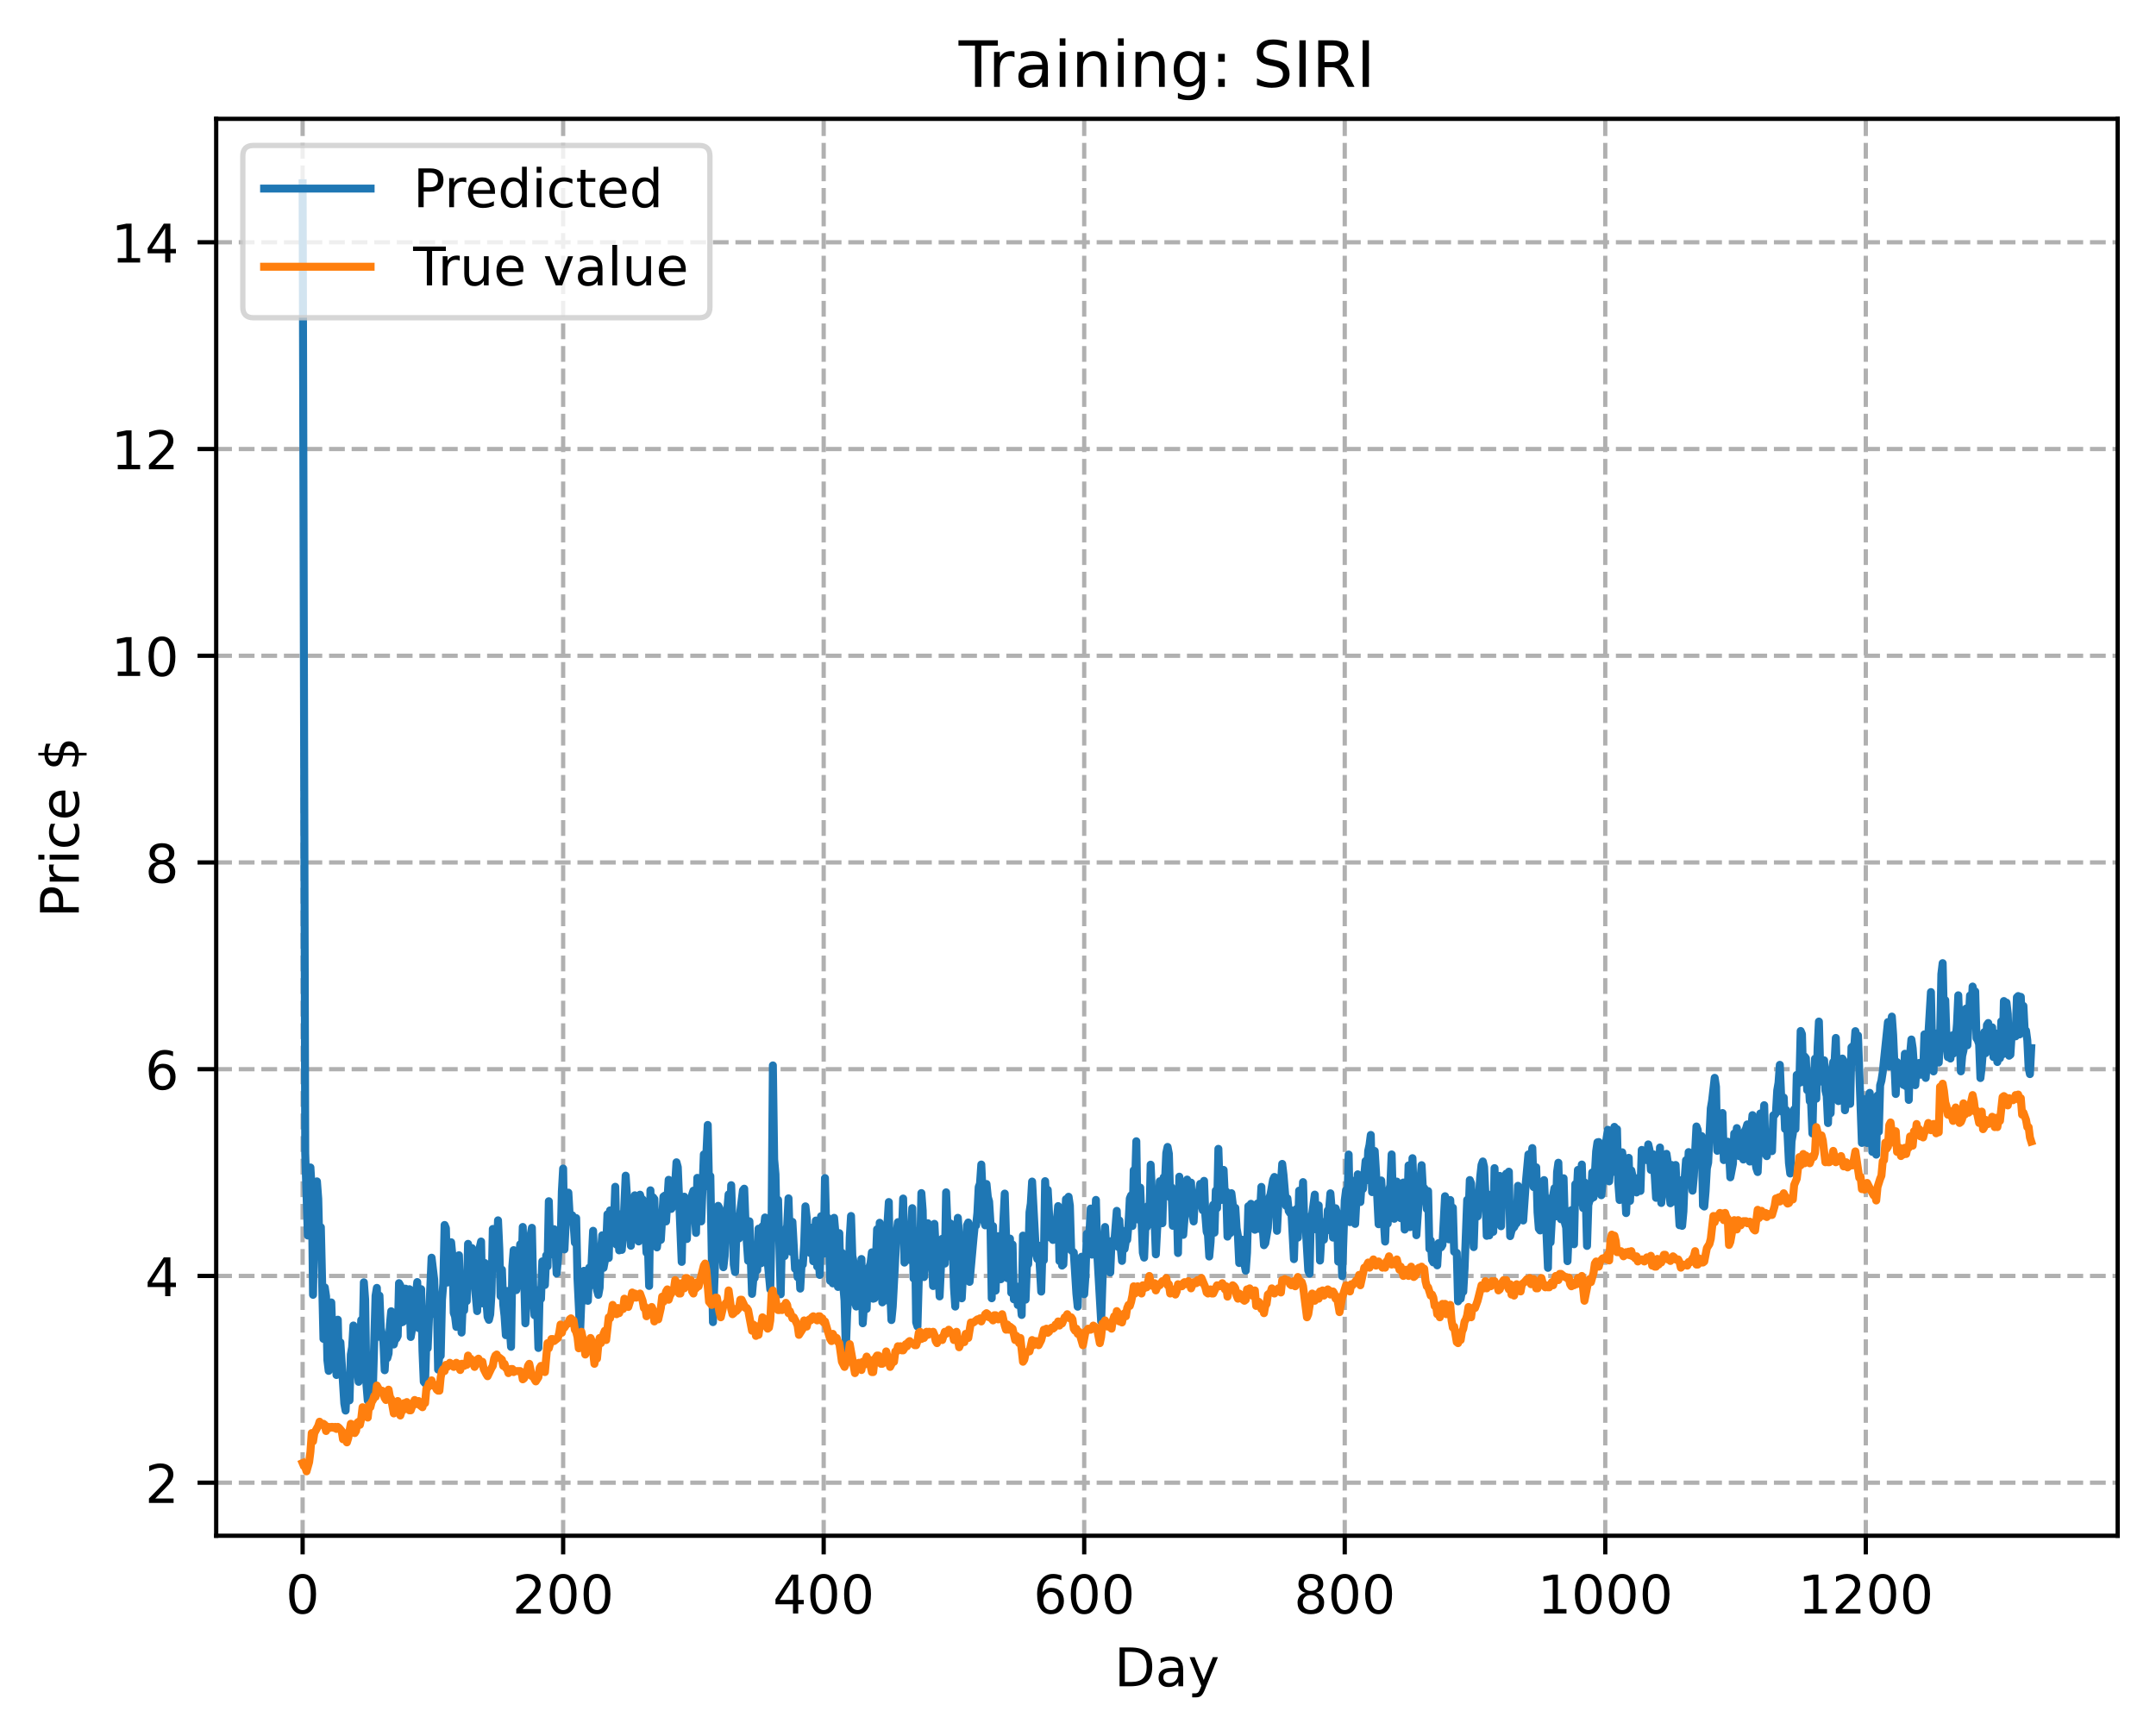 <?xml version="1.0" encoding="utf-8" standalone="no"?>
<!DOCTYPE svg PUBLIC "-//W3C//DTD SVG 1.1//EN"
  "http://www.w3.org/Graphics/SVG/1.1/DTD/svg11.dtd">
<!-- Created with matplotlib (https://matplotlib.org/) -->
<svg height="325.986pt" version="1.1" viewBox="0 0 404.923 325.986" width="404.923pt" xmlns="http://www.w3.org/2000/svg" xmlns:xlink="http://www.w3.org/1999/xlink">
 <defs>
  <style type="text/css">
*{stroke-linecap:butt;stroke-linejoin:round;}
  </style>
 </defs>
 <g id="figure_1">
  <g id="patch_1">
   <path d="M 0 325.986 
L 404.923 325.986 
L 404.923 0 
L 0 0 
z
" style="fill:#ffffff;"/>
  </g>
  <g id="axes_1">
   <g id="patch_2">
    <path d="M 40.603 288.43 
L 397.723 288.43 
L 397.723 22.318 
L 40.603 22.318 
z
" style="fill:#ffffff;"/>
   </g>
   <g id="matplotlib.axis_1">
    <g id="xtick_1">
     <g id="line2d_1">
      <path clip-path="url(#p29a986958f)" d="M 56.836 288.43 
L 56.836 22.318 
" style="fill:none;stroke:#b0b0b0;stroke-dasharray:2.96,1.28;stroke-dashoffset:0;stroke-width:0.8;"/>
     </g>
     <g id="line2d_2">
      <defs>
       <path d="M 0 0 
L 0 3.5 
" id="m137c4d102f" style="stroke:#000000;stroke-width:0.8;"/>
      </defs>
      <g>
       <use style="stroke:#000000;stroke-width:0.8;" x="56.836" xlink:href="#m137c4d102f" y="288.43"/>
      </g>
     </g>
     <g id="text_1">
      <!-- 0 -->
      <defs>
       <path d="M 31.781 66.406 
Q 24.172 66.406 20.328 58.906 
Q 16.5 51.422 16.5 36.375 
Q 16.5 21.391 20.328 13.891 
Q 24.172 6.391 31.781 6.391 
Q 39.453 6.391 43.281 13.891 
Q 47.125 21.391 47.125 36.375 
Q 47.125 51.422 43.281 58.906 
Q 39.453 66.406 31.781 66.406 
z
M 31.781 74.219 
Q 44.047 74.219 50.516 64.516 
Q 56.984 54.828 56.984 36.375 
Q 56.984 17.969 50.516 8.266 
Q 44.047 -1.422 31.781 -1.422 
Q 19.531 -1.422 13.062 8.266 
Q 6.594 17.969 6.594 36.375 
Q 6.594 54.828 13.062 64.516 
Q 19.531 74.219 31.781 74.219 
z
" id="DejaVuSans-48"/>
      </defs>
      <g transform="translate(53.655 303.029)scale(0.1 -0.1)">
       <use xlink:href="#DejaVuSans-48"/>
      </g>
     </g>
    </g>
    <g id="xtick_2">
     <g id="line2d_3">
      <path clip-path="url(#p29a986958f)" d="M 105.766 288.43 
L 105.766 22.318 
" style="fill:none;stroke:#b0b0b0;stroke-dasharray:2.96,1.28;stroke-dashoffset:0;stroke-width:0.8;"/>
     </g>
     <g id="line2d_4">
      <g>
       <use style="stroke:#000000;stroke-width:0.8;" x="105.766" xlink:href="#m137c4d102f" y="288.43"/>
      </g>
     </g>
     <g id="text_2">
      <!-- 200 -->
      <defs>
       <path d="M 19.188 8.297 
L 53.609 8.297 
L 53.609 0 
L 7.328 0 
L 7.328 8.297 
Q 12.938 14.109 22.625 23.891 
Q 32.328 33.688 34.812 36.531 
Q 39.547 41.844 41.422 45.531 
Q 43.312 49.219 43.312 52.781 
Q 43.312 58.594 39.234 62.25 
Q 35.156 65.922 28.609 65.922 
Q 23.969 65.922 18.812 64.312 
Q 13.672 62.703 7.812 59.422 
L 7.812 69.391 
Q 13.766 71.781 18.938 73 
Q 24.125 74.219 28.422 74.219 
Q 39.75 74.219 46.484 68.547 
Q 53.219 62.891 53.219 53.422 
Q 53.219 48.922 51.531 44.891 
Q 49.859 40.875 45.406 35.406 
Q 44.188 33.984 37.641 27.219 
Q 31.109 20.453 19.188 8.297 
z
" id="DejaVuSans-50"/>
      </defs>
      <g transform="translate(96.223 303.029)scale(0.1 -0.1)">
       <use xlink:href="#DejaVuSans-50"/>
       <use x="63.623" xlink:href="#DejaVuSans-48"/>
       <use x="127.246" xlink:href="#DejaVuSans-48"/>
      </g>
     </g>
    </g>
    <g id="xtick_3">
     <g id="line2d_5">
      <path clip-path="url(#p29a986958f)" d="M 154.697 288.43 
L 154.697 22.318 
" style="fill:none;stroke:#b0b0b0;stroke-dasharray:2.96,1.28;stroke-dashoffset:0;stroke-width:0.8;"/>
     </g>
     <g id="line2d_6">
      <g>
       <use style="stroke:#000000;stroke-width:0.8;" x="154.697" xlink:href="#m137c4d102f" y="288.43"/>
      </g>
     </g>
     <g id="text_3">
      <!-- 400 -->
      <defs>
       <path d="M 37.797 64.312 
L 12.891 25.391 
L 37.797 25.391 
z
M 35.203 72.906 
L 47.609 72.906 
L 47.609 25.391 
L 58.016 25.391 
L 58.016 17.188 
L 47.609 17.188 
L 47.609 0 
L 37.797 0 
L 37.797 17.188 
L 4.891 17.188 
L 4.891 26.703 
z
" id="DejaVuSans-52"/>
      </defs>
      <g transform="translate(145.153 303.029)scale(0.1 -0.1)">
       <use xlink:href="#DejaVuSans-52"/>
       <use x="63.623" xlink:href="#DejaVuSans-48"/>
       <use x="127.246" xlink:href="#DejaVuSans-48"/>
      </g>
     </g>
    </g>
    <g id="xtick_4">
     <g id="line2d_7">
      <path clip-path="url(#p29a986958f)" d="M 203.628 288.43 
L 203.628 22.318 
" style="fill:none;stroke:#b0b0b0;stroke-dasharray:2.96,1.28;stroke-dashoffset:0;stroke-width:0.8;"/>
     </g>
     <g id="line2d_8">
      <g>
       <use style="stroke:#000000;stroke-width:0.8;" x="203.628" xlink:href="#m137c4d102f" y="288.43"/>
      </g>
     </g>
     <g id="text_4">
      <!-- 600 -->
      <defs>
       <path d="M 33.016 40.375 
Q 26.375 40.375 22.484 35.828 
Q 18.609 31.297 18.609 23.391 
Q 18.609 15.531 22.484 10.953 
Q 26.375 6.391 33.016 6.391 
Q 39.656 6.391 43.531 10.953 
Q 47.406 15.531 47.406 23.391 
Q 47.406 31.297 43.531 35.828 
Q 39.656 40.375 33.016 40.375 
z
M 52.594 71.297 
L 52.594 62.312 
Q 48.875 64.062 45.094 64.984 
Q 41.312 65.922 37.594 65.922 
Q 27.828 65.922 22.672 59.328 
Q 17.531 52.734 16.797 39.406 
Q 19.672 43.656 24.016 45.922 
Q 28.375 48.188 33.594 48.188 
Q 44.578 48.188 50.953 41.516 
Q 57.328 34.859 57.328 23.391 
Q 57.328 12.156 50.688 5.359 
Q 44.047 -1.422 33.016 -1.422 
Q 20.359 -1.422 13.672 8.266 
Q 6.984 17.969 6.984 36.375 
Q 6.984 53.656 15.188 63.938 
Q 23.391 74.219 37.203 74.219 
Q 40.922 74.219 44.703 73.484 
Q 48.484 72.75 52.594 71.297 
z
" id="DejaVuSans-54"/>
      </defs>
      <g transform="translate(194.084 303.029)scale(0.1 -0.1)">
       <use xlink:href="#DejaVuSans-54"/>
       <use x="63.623" xlink:href="#DejaVuSans-48"/>
       <use x="127.246" xlink:href="#DejaVuSans-48"/>
      </g>
     </g>
    </g>
    <g id="xtick_5">
     <g id="line2d_9">
      <path clip-path="url(#p29a986958f)" d="M 252.558 288.43 
L 252.558 22.318 
" style="fill:none;stroke:#b0b0b0;stroke-dasharray:2.96,1.28;stroke-dashoffset:0;stroke-width:0.8;"/>
     </g>
     <g id="line2d_10">
      <g>
       <use style="stroke:#000000;stroke-width:0.8;" x="252.558" xlink:href="#m137c4d102f" y="288.43"/>
      </g>
     </g>
     <g id="text_5">
      <!-- 800 -->
      <defs>
       <path d="M 31.781 34.625 
Q 24.75 34.625 20.719 30.859 
Q 16.703 27.094 16.703 20.516 
Q 16.703 13.922 20.719 10.156 
Q 24.75 6.391 31.781 6.391 
Q 38.812 6.391 42.859 10.172 
Q 46.922 13.969 46.922 20.516 
Q 46.922 27.094 42.891 30.859 
Q 38.875 34.625 31.781 34.625 
z
M 21.922 38.812 
Q 15.578 40.375 12.031 44.719 
Q 8.5 49.078 8.5 55.328 
Q 8.5 64.062 14.719 69.141 
Q 20.953 74.219 31.781 74.219 
Q 42.672 74.219 48.875 69.141 
Q 55.078 64.062 55.078 55.328 
Q 55.078 49.078 51.531 44.719 
Q 48 40.375 41.703 38.812 
Q 48.828 37.156 52.797 32.312 
Q 56.781 27.484 56.781 20.516 
Q 56.781 9.906 50.312 4.234 
Q 43.844 -1.422 31.781 -1.422 
Q 19.734 -1.422 13.25 4.234 
Q 6.781 9.906 6.781 20.516 
Q 6.781 27.484 10.781 32.312 
Q 14.797 37.156 21.922 38.812 
z
M 18.312 54.391 
Q 18.312 48.734 21.844 45.562 
Q 25.391 42.391 31.781 42.391 
Q 38.141 42.391 41.719 45.562 
Q 45.312 48.734 45.312 54.391 
Q 45.312 60.062 41.719 63.234 
Q 38.141 66.406 31.781 66.406 
Q 25.391 66.406 21.844 63.234 
Q 18.312 60.062 18.312 54.391 
z
" id="DejaVuSans-56"/>
      </defs>
      <g transform="translate(243.015 303.029)scale(0.1 -0.1)">
       <use xlink:href="#DejaVuSans-56"/>
       <use x="63.623" xlink:href="#DejaVuSans-48"/>
       <use x="127.246" xlink:href="#DejaVuSans-48"/>
      </g>
     </g>
    </g>
    <g id="xtick_6">
     <g id="line2d_11">
      <path clip-path="url(#p29a986958f)" d="M 301.489 288.43 
L 301.489 22.318 
" style="fill:none;stroke:#b0b0b0;stroke-dasharray:2.96,1.28;stroke-dashoffset:0;stroke-width:0.8;"/>
     </g>
     <g id="line2d_12">
      <g>
       <use style="stroke:#000000;stroke-width:0.8;" x="301.489" xlink:href="#m137c4d102f" y="288.43"/>
      </g>
     </g>
     <g id="text_6">
      <!-- 1000 -->
      <defs>
       <path d="M 12.406 8.297 
L 28.516 8.297 
L 28.516 63.922 
L 10.984 60.406 
L 10.984 69.391 
L 28.422 72.906 
L 38.281 72.906 
L 38.281 8.297 
L 54.391 8.297 
L 54.391 0 
L 12.406 0 
z
" id="DejaVuSans-49"/>
      </defs>
      <g transform="translate(288.764 303.029)scale(0.1 -0.1)">
       <use xlink:href="#DejaVuSans-49"/>
       <use x="63.623" xlink:href="#DejaVuSans-48"/>
       <use x="127.246" xlink:href="#DejaVuSans-48"/>
       <use x="190.869" xlink:href="#DejaVuSans-48"/>
      </g>
     </g>
    </g>
    <g id="xtick_7">
     <g id="line2d_13">
      <path clip-path="url(#p29a986958f)" d="M 350.419 288.43 
L 350.419 22.318 
" style="fill:none;stroke:#b0b0b0;stroke-dasharray:2.96,1.28;stroke-dashoffset:0;stroke-width:0.8;"/>
     </g>
     <g id="line2d_14">
      <g>
       <use style="stroke:#000000;stroke-width:0.8;" x="350.419" xlink:href="#m137c4d102f" y="288.43"/>
      </g>
     </g>
     <g id="text_7">
      <!-- 1200 -->
      <g transform="translate(337.694 303.029)scale(0.1 -0.1)">
       <use xlink:href="#DejaVuSans-49"/>
       <use x="63.623" xlink:href="#DejaVuSans-50"/>
       <use x="127.246" xlink:href="#DejaVuSans-48"/>
       <use x="190.869" xlink:href="#DejaVuSans-48"/>
      </g>
     </g>
    </g>
    <g id="text_8">
     <!-- Day -->
     <defs>
      <path d="M 19.672 64.797 
L 19.672 8.109 
L 31.594 8.109 
Q 46.688 8.109 53.688 14.938 
Q 60.688 21.781 60.688 36.531 
Q 60.688 51.172 53.688 57.984 
Q 46.688 64.797 31.594 64.797 
z
M 9.812 72.906 
L 30.078 72.906 
Q 51.266 72.906 61.172 64.094 
Q 71.094 55.281 71.094 36.531 
Q 71.094 17.672 61.125 8.828 
Q 51.172 0 30.078 0 
L 9.812 0 
z
" id="DejaVuSans-68"/>
      <path d="M 34.281 27.484 
Q 23.391 27.484 19.188 25 
Q 14.984 22.516 14.984 16.5 
Q 14.984 11.719 18.141 8.906 
Q 21.297 6.109 26.703 6.109 
Q 34.188 6.109 38.703 11.406 
Q 43.219 16.703 43.219 25.484 
L 43.219 27.484 
z
M 52.203 31.203 
L 52.203 0 
L 43.219 0 
L 43.219 8.297 
Q 40.141 3.328 35.547 0.953 
Q 30.953 -1.422 24.312 -1.422 
Q 15.922 -1.422 10.953 3.297 
Q 6 8.016 6 15.922 
Q 6 25.141 12.172 29.828 
Q 18.359 34.516 30.609 34.516 
L 43.219 34.516 
L 43.219 35.406 
Q 43.219 41.609 39.141 45 
Q 35.062 48.391 27.688 48.391 
Q 23 48.391 18.547 47.266 
Q 14.109 46.141 10.016 43.891 
L 10.016 52.203 
Q 14.938 54.109 19.578 55.047 
Q 24.219 56 28.609 56 
Q 40.484 56 46.344 49.844 
Q 52.203 43.703 52.203 31.203 
z
" id="DejaVuSans-97"/>
      <path d="M 32.172 -5.078 
Q 28.375 -14.844 24.75 -17.812 
Q 21.141 -20.797 15.094 -20.797 
L 7.906 -20.797 
L 7.906 -13.281 
L 13.188 -13.281 
Q 16.891 -13.281 18.938 -11.516 
Q 21 -9.766 23.484 -3.219 
L 25.094 0.875 
L 2.984 54.688 
L 12.5 54.688 
L 29.594 11.922 
L 46.688 54.688 
L 56.203 54.688 
z
" id="DejaVuSans-121"/>
     </defs>
     <g transform="translate(209.29 316.707)scale(0.1 -0.1)">
      <use xlink:href="#DejaVuSans-68"/>
      <use x="77.002" xlink:href="#DejaVuSans-97"/>
      <use x="138.281" xlink:href="#DejaVuSans-121"/>
     </g>
    </g>
   </g>
   <g id="matplotlib.axis_2">
    <g id="ytick_1">
     <g id="line2d_15">
      <path clip-path="url(#p29a986958f)" d="M 40.603 278.47 
L 397.723 278.47 
" style="fill:none;stroke:#b0b0b0;stroke-dasharray:2.96,1.28;stroke-dashoffset:0;stroke-width:0.8;"/>
     </g>
     <g id="line2d_16">
      <defs>
       <path d="M 0 0 
L -3.5 0 
" id="m417ddeba02" style="stroke:#000000;stroke-width:0.8;"/>
      </defs>
      <g>
       <use style="stroke:#000000;stroke-width:0.8;" x="40.603" xlink:href="#m417ddeba02" y="278.47"/>
      </g>
     </g>
     <g id="text_9">
      <!-- 2 -->
      <g transform="translate(27.241 282.269)scale(0.1 -0.1)">
       <use xlink:href="#DejaVuSans-50"/>
      </g>
     </g>
    </g>
    <g id="ytick_2">
     <g id="line2d_17">
      <path clip-path="url(#p29a986958f)" d="M 40.603 239.641 
L 397.723 239.641 
" style="fill:none;stroke:#b0b0b0;stroke-dasharray:2.96,1.28;stroke-dashoffset:0;stroke-width:0.8;"/>
     </g>
     <g id="line2d_18">
      <g>
       <use style="stroke:#000000;stroke-width:0.8;" x="40.603" xlink:href="#m417ddeba02" y="239.641"/>
      </g>
     </g>
     <g id="text_10">
      <!-- 4 -->
      <g transform="translate(27.241 243.441)scale(0.1 -0.1)">
       <use xlink:href="#DejaVuSans-52"/>
      </g>
     </g>
    </g>
    <g id="ytick_3">
     <g id="line2d_19">
      <path clip-path="url(#p29a986958f)" d="M 40.603 200.813 
L 397.723 200.813 
" style="fill:none;stroke:#b0b0b0;stroke-dasharray:2.96,1.28;stroke-dashoffset:0;stroke-width:0.8;"/>
     </g>
     <g id="line2d_20">
      <g>
       <use style="stroke:#000000;stroke-width:0.8;" x="40.603" xlink:href="#m417ddeba02" y="200.813"/>
      </g>
     </g>
     <g id="text_11">
      <!-- 6 -->
      <g transform="translate(27.241 204.612)scale(0.1 -0.1)">
       <use xlink:href="#DejaVuSans-54"/>
      </g>
     </g>
    </g>
    <g id="ytick_4">
     <g id="line2d_21">
      <path clip-path="url(#p29a986958f)" d="M 40.603 161.985 
L 397.723 161.985 
" style="fill:none;stroke:#b0b0b0;stroke-dasharray:2.96,1.28;stroke-dashoffset:0;stroke-width:0.8;"/>
     </g>
     <g id="line2d_22">
      <g>
       <use style="stroke:#000000;stroke-width:0.8;" x="40.603" xlink:href="#m417ddeba02" y="161.985"/>
      </g>
     </g>
     <g id="text_12">
      <!-- 8 -->
      <g transform="translate(27.241 165.784)scale(0.1 -0.1)">
       <use xlink:href="#DejaVuSans-56"/>
      </g>
     </g>
    </g>
    <g id="ytick_5">
     <g id="line2d_23">
      <path clip-path="url(#p29a986958f)" d="M 40.603 123.157 
L 397.723 123.157 
" style="fill:none;stroke:#b0b0b0;stroke-dasharray:2.96,1.28;stroke-dashoffset:0;stroke-width:0.8;"/>
     </g>
     <g id="line2d_24">
      <g>
       <use style="stroke:#000000;stroke-width:0.8;" x="40.603" xlink:href="#m417ddeba02" y="123.157"/>
      </g>
     </g>
     <g id="text_13">
      <!-- 10 -->
      <g transform="translate(20.878 126.956)scale(0.1 -0.1)">
       <use xlink:href="#DejaVuSans-49"/>
       <use x="63.623" xlink:href="#DejaVuSans-48"/>
      </g>
     </g>
    </g>
    <g id="ytick_6">
     <g id="line2d_25">
      <path clip-path="url(#p29a986958f)" d="M 40.603 84.328 
L 397.723 84.328 
" style="fill:none;stroke:#b0b0b0;stroke-dasharray:2.96,1.28;stroke-dashoffset:0;stroke-width:0.8;"/>
     </g>
     <g id="line2d_26">
      <g>
       <use style="stroke:#000000;stroke-width:0.8;" x="40.603" xlink:href="#m417ddeba02" y="84.328"/>
      </g>
     </g>
     <g id="text_14">
      <!-- 12 -->
      <g transform="translate(20.878 88.128)scale(0.1 -0.1)">
       <use xlink:href="#DejaVuSans-49"/>
       <use x="63.623" xlink:href="#DejaVuSans-50"/>
      </g>
     </g>
    </g>
    <g id="ytick_7">
     <g id="line2d_27">
      <path clip-path="url(#p29a986958f)" d="M 40.603 45.5 
L 397.723 45.5 
" style="fill:none;stroke:#b0b0b0;stroke-dasharray:2.96,1.28;stroke-dashoffset:0;stroke-width:0.8;"/>
     </g>
     <g id="line2d_28">
      <g>
       <use style="stroke:#000000;stroke-width:0.8;" x="40.603" xlink:href="#m417ddeba02" y="45.5"/>
      </g>
     </g>
     <g id="text_15">
      <!-- 14 -->
      <g transform="translate(20.878 49.299)scale(0.1 -0.1)">
       <use xlink:href="#DejaVuSans-49"/>
       <use x="63.623" xlink:href="#DejaVuSans-52"/>
      </g>
     </g>
    </g>
    <g id="text_16">
     <!-- Price $ -->
     <defs>
      <path d="M 19.672 64.797 
L 19.672 37.406 
L 32.078 37.406 
Q 38.969 37.406 42.719 40.969 
Q 46.484 44.531 46.484 51.125 
Q 46.484 57.672 42.719 61.234 
Q 38.969 64.797 32.078 64.797 
z
M 9.812 72.906 
L 32.078 72.906 
Q 44.344 72.906 50.609 67.359 
Q 56.891 61.812 56.891 51.125 
Q 56.891 40.328 50.609 34.812 
Q 44.344 29.297 32.078 29.297 
L 19.672 29.297 
L 19.672 0 
L 9.812 0 
z
" id="DejaVuSans-80"/>
      <path d="M 41.109 46.297 
Q 39.594 47.172 37.812 47.578 
Q 36.031 48 33.891 48 
Q 26.266 48 22.188 43.047 
Q 18.109 38.094 18.109 28.812 
L 18.109 0 
L 9.078 0 
L 9.078 54.688 
L 18.109 54.688 
L 18.109 46.188 
Q 20.953 51.172 25.484 53.578 
Q 30.031 56 36.531 56 
Q 37.453 56 38.578 55.875 
Q 39.703 55.766 41.062 55.516 
z
" id="DejaVuSans-114"/>
      <path d="M 9.422 54.688 
L 18.406 54.688 
L 18.406 0 
L 9.422 0 
z
M 9.422 75.984 
L 18.406 75.984 
L 18.406 64.594 
L 9.422 64.594 
z
" id="DejaVuSans-105"/>
      <path d="M 48.781 52.594 
L 48.781 44.188 
Q 44.969 46.297 41.141 47.344 
Q 37.312 48.391 33.406 48.391 
Q 24.656 48.391 19.812 42.844 
Q 14.984 37.312 14.984 27.297 
Q 14.984 17.281 19.812 11.734 
Q 24.656 6.203 33.406 6.203 
Q 37.312 6.203 41.141 7.25 
Q 44.969 8.297 48.781 10.406 
L 48.781 2.094 
Q 45.016 0.344 40.984 -0.531 
Q 36.969 -1.422 32.422 -1.422 
Q 20.062 -1.422 12.781 6.344 
Q 5.516 14.109 5.516 27.297 
Q 5.516 40.672 12.859 48.328 
Q 20.219 56 33.016 56 
Q 37.156 56 41.109 55.141 
Q 45.062 54.297 48.781 52.594 
z
" id="DejaVuSans-99"/>
      <path d="M 56.203 29.594 
L 56.203 25.203 
L 14.891 25.203 
Q 15.484 15.922 20.484 11.062 
Q 25.484 6.203 34.422 6.203 
Q 39.594 6.203 44.453 7.469 
Q 49.312 8.734 54.109 11.281 
L 54.109 2.781 
Q 49.266 0.734 44.188 -0.344 
Q 39.109 -1.422 33.891 -1.422 
Q 20.797 -1.422 13.156 6.188 
Q 5.516 13.812 5.516 26.812 
Q 5.516 40.234 12.766 48.109 
Q 20.016 56 32.328 56 
Q 43.359 56 49.781 48.891 
Q 56.203 41.797 56.203 29.594 
z
M 47.219 32.234 
Q 47.125 39.594 43.094 43.984 
Q 39.062 48.391 32.422 48.391 
Q 24.906 48.391 20.391 44.141 
Q 15.875 39.891 15.188 32.172 
z
" id="DejaVuSans-101"/>
      <path id="DejaVuSans-32"/>
      <path d="M 33.797 -14.703 
L 28.906 -14.703 
L 28.859 0 
Q 23.734 0.094 18.609 1.188 
Q 13.484 2.297 8.297 4.5 
L 8.297 13.281 
Q 13.281 10.156 18.375 8.562 
Q 23.484 6.984 28.906 6.938 
L 28.906 29.203 
Q 18.109 30.953 13.203 35.156 
Q 8.297 39.359 8.297 46.688 
Q 8.297 54.641 13.625 59.219 
Q 18.953 63.812 28.906 64.5 
L 28.906 75.984 
L 33.797 75.984 
L 33.797 64.656 
Q 38.328 64.453 42.578 63.688 
Q 46.828 62.938 50.875 61.625 
L 50.875 53.078 
Q 46.828 55.125 42.547 56.25 
Q 38.281 57.375 33.797 57.562 
L 33.797 36.719 
Q 44.875 35.016 50.094 30.609 
Q 55.328 26.219 55.328 18.609 
Q 55.328 10.359 49.781 5.594 
Q 44.234 0.828 33.797 0.094 
z
M 28.906 37.594 
L 28.906 57.625 
Q 23.25 56.984 20.266 54.391 
Q 17.281 51.812 17.281 47.516 
Q 17.281 43.312 20.031 40.969 
Q 22.797 38.625 28.906 37.594 
z
M 33.797 28.219 
L 33.797 7.078 
Q 39.984 7.906 43.141 10.594 
Q 46.297 13.281 46.297 17.672 
Q 46.297 21.969 43.281 24.5 
Q 40.281 27.047 33.797 28.219 
z
" id="DejaVuSans-36"/>
     </defs>
     <g transform="translate(14.798 172.342)rotate(-90)scale(0.1 -0.1)">
      <use xlink:href="#DejaVuSans-80"/>
      <use x="58.553" xlink:href="#DejaVuSans-114"/>
      <use x="99.666" xlink:href="#DejaVuSans-105"/>
      <use x="127.449" xlink:href="#DejaVuSans-99"/>
      <use x="182.43" xlink:href="#DejaVuSans-101"/>
      <use x="243.953" xlink:href="#DejaVuSans-32"/>
      <use x="275.74" xlink:href="#DejaVuSans-36"/>
     </g>
    </g>
   </g>
   <g id="line2d_29">
    <path clip-path="url(#p29a986958f)" d="M 56.836 34.414 
L 57.325 216.619 
L 57.814 232.048 
L 58.059 231.071 
L 58.304 219.262 
L 58.548 223.463 
L 58.793 243.184 
L 59.038 228.453 
L 59.282 230.105 
L 59.527 221.88 
L 59.772 225.167 
L 60.016 235.302 
L 60.261 230.485 
L 60.75 251.46 
L 60.995 241.789 
L 61.24 243.459 
L 61.484 255.423 
L 61.729 257.469 
L 61.974 254.722 
L 62.218 244.615 
L 62.463 251.521 
L 62.708 250.339 
L 62.952 252.156 
L 63.197 258.242 
L 63.441 247.857 
L 63.686 257.958 
L 63.931 252.111 
L 64.665 263.598 
L 64.909 264.928 
L 65.154 259.52 
L 65.399 262.308 
L 65.643 263.006 
L 65.888 254.398 
L 66.133 253.012 
L 66.377 248.948 
L 66.867 257.627 
L 67.111 257.16 
L 67.356 259.529 
L 67.845 247.915 
L 68.09 251.894 
L 68.335 240.833 
L 68.579 244.057 
L 68.824 260.066 
L 69.069 263.048 
L 69.313 261.658 
L 69.558 256.938 
L 70.047 260.28 
L 70.536 243.366 
L 70.781 241.882 
L 71.026 251.065 
L 71.27 243.337 
L 71.515 249.42 
L 72.004 251.965 
L 72.249 257.35 
L 72.494 253.195 
L 72.738 255.078 
L 72.983 254.187 
L 73.228 248.774 
L 73.472 246.27 
L 73.717 251.976 
L 73.962 252.511 
L 74.206 251.47 
L 74.451 251.399 
L 74.696 250.898 
L 74.94 240.991 
L 75.185 241.435 
L 75.429 248.365 
L 75.674 248.271 
L 75.919 244.008 
L 76.163 242.028 
L 76.408 242.451 
L 76.653 247.752 
L 76.897 242.133 
L 77.142 251.105 
L 77.387 249.637 
L 77.876 243.148 
L 78.121 243.144 
L 78.365 240.787 
L 78.61 249.429 
L 78.855 247.02 
L 79.099 242.125 
L 79.344 253.639 
L 79.589 259.509 
L 79.833 259.795 
L 80.078 251.796 
L 80.323 253.217 
L 81.056 236.211 
L 81.546 240.296 
L 81.79 246.928 
L 82.035 243.509 
L 82.28 257.232 
L 82.524 254.422 
L 82.769 254.643 
L 83.014 244.114 
L 83.258 241.103 
L 83.503 230.068 
L 83.748 230.661 
L 83.992 240.881 
L 84.237 237.48 
L 84.482 240.67 
L 84.726 233.311 
L 84.971 235.875 
L 85.216 246.572 
L 85.46 247.229 
L 85.705 249.21 
L 85.95 244.874 
L 86.194 235.748 
L 86.684 250.277 
L 86.928 244.438 
L 87.173 246.117 
L 87.417 240.483 
L 87.662 244.362 
L 87.907 233.612 
L 88.151 241.089 
L 88.396 234.467 
L 88.641 234.41 
L 88.885 235.709 
L 89.13 241.188 
L 89.619 246.242 
L 90.109 234.234 
L 90.353 233.172 
L 90.598 244.79 
L 90.843 243.222 
L 91.087 237.22 
L 91.332 244.157 
L 91.577 247.324 
L 91.821 247.888 
L 92.066 246.879 
L 92.311 242.882 
L 92.555 230.815 
L 92.8 232.837 
L 93.044 233.804 
L 93.289 235.414 
L 93.534 229.193 
L 93.778 234.542 
L 94.023 243.446 
L 94.268 238.459 
L 94.512 244.985 
L 94.757 247.153 
L 95.002 250.764 
L 95.246 242.462 
L 95.98 252.955 
L 96.225 237.874 
L 96.47 234.794 
L 96.714 239.674 
L 96.959 242.306 
L 97.204 240.674 
L 97.448 237.94 
L 97.693 233.699 
L 97.938 238.496 
L 98.182 230.44 
L 98.672 248.535 
L 99.161 239.582 
L 99.405 239.802 
L 99.65 231.954 
L 99.895 230.599 
L 100.139 241.565 
L 100.384 247.02 
L 100.873 244.991 
L 101.118 253.163 
L 101.363 242.172 
L 101.607 243.958 
L 101.852 236.904 
L 102.097 238.485 
L 102.341 241.337 
L 102.586 235.786 
L 102.831 237.86 
L 103.075 225.605 
L 103.32 234.642 
L 103.565 235.587 
L 103.809 234.576 
L 104.054 230.856 
L 104.299 233.696 
L 104.543 239.168 
L 104.788 236.455 
L 105.032 232.232 
L 105.277 234.186 
L 105.522 223.788 
L 105.766 219.47 
L 106.011 234.659 
L 106.256 229.576 
L 106.5 229.569 
L 106.745 223.989 
L 106.99 228.225 
L 107.479 228.242 
L 107.724 229.817 
L 107.968 233.387 
L 108.213 228.771 
L 108.458 240.137 
L 108.947 250.203 
L 109.192 244.134 
L 109.436 243.522 
L 109.681 238.674 
L 109.926 244.233 
L 110.17 244.142 
L 110.415 244.311 
L 110.66 238.092 
L 110.904 241.458 
L 111.393 231.157 
L 111.638 237.907 
L 112.127 242.302 
L 112.372 243.193 
L 112.617 241.857 
L 112.861 235.054 
L 113.106 232.003 
L 113.351 238.13 
L 113.595 236.835 
L 113.84 234.095 
L 114.085 228.051 
L 114.329 236.268 
L 114.574 227.326 
L 114.819 231.52 
L 115.308 229.559 
L 115.553 222.891 
L 115.797 233.769 
L 116.042 227.956 
L 116.287 234.835 
L 116.531 229.37 
L 116.776 234.748 
L 117.02 231.772 
L 117.51 220.805 
L 117.754 224.759 
L 117.999 231.567 
L 118.244 230.026 
L 118.488 233.972 
L 118.733 227.276 
L 118.978 226.923 
L 119.222 224.492 
L 119.467 231.954 
L 119.712 226.805 
L 119.956 233.164 
L 120.201 224.378 
L 120.446 225.244 
L 120.69 225.263 
L 120.935 232.17 
L 121.18 230.631 
L 121.424 235.275 
L 121.669 233.532 
L 121.914 241.52 
L 122.158 223.555 
L 122.403 232.477 
L 122.648 224.869 
L 122.892 225.185 
L 123.137 232.866 
L 123.381 234.28 
L 123.871 230.137 
L 124.115 232.86 
L 124.605 224.729 
L 124.849 224.556 
L 125.094 229.405 
L 125.583 221.583 
L 125.828 221.766 
L 126.073 227.048 
L 126.562 226.296 
L 127.051 218.294 
L 127.296 219.201 
L 128.03 237.003 
L 128.275 227.035 
L 128.519 224.753 
L 128.764 231.541 
L 129.008 232.702 
L 129.253 225.814 
L 129.498 225.789 
L 129.742 227.084 
L 129.987 224.369 
L 130.232 223.625 
L 130.721 231.554 
L 130.966 221.216 
L 131.21 228.415 
L 131.455 224.258 
L 131.7 229.394 
L 132.189 216.811 
L 132.434 217.207 
L 132.678 216.501 
L 132.923 211.278 
L 133.168 222.95 
L 133.412 220.882 
L 133.902 248.312 
L 134.391 234.411 
L 134.636 231.425 
L 134.88 226.47 
L 135.125 226.924 
L 135.369 235.869 
L 135.614 234.17 
L 135.859 238.004 
L 136.103 235.927 
L 136.348 228.387 
L 136.593 227.234 
L 136.837 224.323 
L 137.082 231.094 
L 137.327 222.59 
L 137.816 237.508 
L 138.061 238.916 
L 138.305 231.394 
L 138.55 228.441 
L 138.795 232.598 
L 139.039 227.483 
L 139.529 223.561 
L 139.773 223.251 
L 140.018 229.681 
L 140.507 236.79 
L 140.752 229.375 
L 141.241 243.012 
L 141.486 240.221 
L 141.73 240.024 
L 141.975 235.262 
L 142.22 238.56 
L 142.464 230.762 
L 142.709 231.15 
L 142.954 237.256 
L 143.198 230.317 
L 143.443 230.971 
L 143.688 228.656 
L 143.932 234.273 
L 144.666 242.164 
L 144.911 229.792 
L 145.156 200.1 
L 145.4 217.753 
L 145.645 220.539 
L 145.89 231.676 
L 146.134 225.359 
L 146.624 243.083 
L 146.868 232.177 
L 147.113 233.492 
L 147.357 235.901 
L 147.602 231.204 
L 147.847 230.163 
L 148.091 225.065 
L 148.336 232.735 
L 148.581 235.099 
L 148.825 229.483 
L 149.315 238.29 
L 149.559 237.23 
L 149.804 239.882 
L 150.049 237.272 
L 150.293 242.018 
L 150.538 237.554 
L 150.783 237.497 
L 151.027 233.81 
L 151.272 226.567 
L 151.517 228.777 
L 151.761 233.891 
L 152.006 235.23 
L 152.251 235.377 
L 152.495 230.574 
L 152.74 236.883 
L 153.229 229.235 
L 153.474 237.87 
L 153.718 236.143 
L 153.963 239.45 
L 154.208 228.418 
L 154.452 229.793 
L 154.697 235.452 
L 154.942 221.256 
L 155.186 231.139 
L 155.431 228.684 
L 155.676 231.806 
L 155.92 240.567 
L 156.165 240.081 
L 156.41 241.037 
L 156.654 228.722 
L 156.899 231.512 
L 157.144 239.997 
L 157.388 241.707 
L 157.633 231.605 
L 157.878 241.207 
L 158.122 235.273 
L 158.367 241.386 
L 158.612 244.271 
L 158.856 253.614 
L 159.101 246.783 
L 159.345 243.171 
L 159.59 232.461 
L 159.835 228.378 
L 160.079 235.863 
L 160.324 237.066 
L 160.569 244.561 
L 160.813 245.388 
L 161.058 244.557 
L 161.303 238.825 
L 161.547 243.235 
L 161.792 236.456 
L 162.037 248.529 
L 162.281 245.035 
L 162.526 243.969 
L 162.771 245.828 
L 163.015 238.204 
L 163.26 238.042 
L 163.505 237.219 
L 163.749 235.204 
L 163.994 243.922 
L 164.239 243.842 
L 164.728 230.868 
L 164.972 241.57 
L 165.217 229.648 
L 165.462 231.567 
L 165.706 244.607 
L 165.951 242.637 
L 166.196 235.602 
L 166.44 244.228 
L 166.685 229.69 
L 166.93 225.758 
L 167.174 241.93 
L 167.419 247.926 
L 167.664 245.45 
L 168.398 231.527 
L 168.642 229.535 
L 168.887 231.483 
L 169.132 230.278 
L 169.376 231.979 
L 169.621 225.1 
L 169.866 237.136 
L 170.355 235.425 
L 170.6 231.218 
L 170.844 236.643 
L 171.333 226.909 
L 171.578 240.106 
L 171.823 231.134 
L 172.067 248.352 
L 172.312 249.128 
L 172.557 240.304 
L 172.801 235.566 
L 173.046 224.076 
L 173.291 227.325 
L 173.535 239.851 
L 173.78 235.565 
L 174.025 236.759 
L 174.269 229.739 
L 174.514 231.177 
L 174.759 236.479 
L 175.003 236.219 
L 175.248 241.535 
L 175.493 229.852 
L 175.737 234.59 
L 175.982 237.141 
L 176.227 238.372 
L 176.471 243.483 
L 176.96 232.655 
L 177.205 236.41 
L 177.45 237.319 
L 177.694 223.934 
L 178.184 235.967 
L 178.428 229.737 
L 178.673 229.901 
L 178.918 233.778 
L 179.162 241.775 
L 179.407 245.395 
L 179.896 228.721 
L 180.141 232.307 
L 180.386 241.836 
L 180.63 243.842 
L 181.12 234.375 
L 181.364 239.822 
L 181.609 230.12 
L 181.854 229.6 
L 182.098 240.752 
L 182.832 232.587 
L 183.077 230.148 
L 183.321 230.163 
L 183.566 227.801 
L 183.811 222.938 
L 184.055 222.291 
L 184.3 218.715 
L 184.789 229.221 
L 185.034 230.137 
L 185.279 222.372 
L 185.523 224.804 
L 185.768 225.649 
L 186.013 229.533 
L 186.257 243.831 
L 186.502 230.277 
L 186.747 239.519 
L 186.991 242.397 
L 187.236 234.814 
L 187.481 232.175 
L 187.97 240.26 
L 188.459 229.085 
L 188.704 224.172 
L 189.193 240.054 
L 189.438 237.037 
L 189.682 232.62 
L 189.927 242.801 
L 190.172 233.739 
L 190.416 244.032 
L 190.661 242.599 
L 190.906 242.529 
L 191.15 245.094 
L 191.395 241.623 
L 191.884 246.965 
L 192.129 232.065 
L 192.618 244.092 
L 192.863 237.804 
L 193.108 237.412 
L 193.352 227.684 
L 193.597 226.032 
L 193.842 221.911 
L 194.575 235.546 
L 194.82 236.451 
L 195.065 233.942 
L 195.554 242.582 
L 195.799 234.491 
L 196.043 236.693 
L 196.288 221.837 
L 196.533 226.193 
L 196.777 223.464 
L 197.267 232.447 
L 197.511 230.335 
L 197.756 232.881 
L 198.001 230.951 
L 198.245 231.947 
L 198.735 226.517 
L 198.979 236.834 
L 199.224 232.136 
L 199.469 237.693 
L 199.713 237.478 
L 200.203 225.222 
L 200.447 227.596 
L 200.692 224.765 
L 200.936 226.433 
L 201.181 234.807 
L 201.67 235.246 
L 202.16 242.996 
L 202.404 245.414 
L 202.649 237.135 
L 202.894 238.278 
L 203.138 236.031 
L 203.628 243.064 
L 203.872 239.536 
L 204.117 231.711 
L 204.362 232.609 
L 204.606 231.691 
L 204.851 226.982 
L 205.096 235.636 
L 205.34 234.299 
L 205.585 234.754 
L 205.83 225.358 
L 206.074 235.426 
L 206.808 248.188 
L 207.297 233.592 
L 207.542 230.445 
L 207.787 234.567 
L 208.031 235.871 
L 208.276 235.154 
L 208.521 238.999 
L 208.765 233.076 
L 209.01 233.053 
L 209.255 233.654 
L 209.744 227.413 
L 209.989 234.187 
L 210.233 229.214 
L 210.478 234.283 
L 210.723 236.816 
L 210.967 231.187 
L 211.212 234.559 
L 211.457 233.047 
L 211.701 232.852 
L 211.946 229.947 
L 212.191 225.078 
L 212.435 224.507 
L 212.68 230.254 
L 212.924 219.788 
L 213.169 222.705 
L 213.414 214.342 
L 213.658 229.021 
L 213.903 224.912 
L 214.148 223.042 
L 214.637 235.283 
L 214.882 236.196 
L 215.126 230.021 
L 215.371 230.491 
L 215.616 226.478 
L 215.86 229.942 
L 216.105 218.743 
L 216.594 229.478 
L 216.839 229.195 
L 217.084 235.585 
L 217.328 230.854 
L 217.573 228.591 
L 217.818 221.854 
L 218.062 228.155 
L 218.307 229.744 
L 218.551 221.117 
L 218.796 222.026 
L 219.041 216.545 
L 219.285 215.409 
L 219.53 216.7 
L 219.775 224.908 
L 220.019 222.987 
L 220.264 230.226 
L 220.509 229.122 
L 220.753 230.127 
L 220.998 225.861 
L 221.243 235.336 
L 221.487 220.996 
L 221.732 227.799 
L 221.977 226.878 
L 222.221 231.924 
L 222.711 225.805 
L 222.955 221.539 
L 223.2 226.883 
L 223.689 222.108 
L 223.934 228.047 
L 224.179 229.405 
L 224.423 224.767 
L 224.668 225.305 
L 225.157 224.091 
L 225.402 222.346 
L 225.646 226.187 
L 225.891 227.299 
L 226.136 221.778 
L 226.38 228.235 
L 226.625 231.341 
L 226.87 231.916 
L 227.114 235.991 
L 227.359 233.267 
L 227.604 228.123 
L 227.848 226.281 
L 228.093 231.512 
L 228.338 223.608 
L 228.582 226.904 
L 228.827 215.768 
L 229.072 223.102 
L 229.316 225.388 
L 229.561 221.235 
L 229.806 219.725 
L 230.05 224.817 
L 230.295 223.767 
L 230.539 232.255 
L 230.784 227.957 
L 231.029 231.629 
L 231.273 224.095 
L 231.763 228.043 
L 232.007 226.855 
L 232.252 230.696 
L 232.497 232.118 
L 232.741 237.213 
L 232.986 233.803 
L 233.231 232.818 
L 233.475 233.696 
L 233.72 237.44 
L 233.965 238.656 
L 234.209 235.267 
L 234.454 226.538 
L 234.699 226.47 
L 234.943 226.09 
L 235.433 228.557 
L 235.677 230.966 
L 235.922 229.301 
L 236.167 226.033 
L 236.411 230.789 
L 236.656 227.68 
L 236.9 222.914 
L 237.145 230.353 
L 237.39 233.867 
L 237.634 233.51 
L 238.124 230.607 
L 238.368 225.003 
L 238.613 224.356 
L 239.102 221.567 
L 239.347 221.048 
L 239.836 231.165 
L 240.326 221.151 
L 240.57 222.322 
L 240.815 218.594 
L 241.06 220.677 
L 241.549 226.479 
L 241.794 225.062 
L 242.038 227.446 
L 242.283 227.824 
L 242.527 227.309 
L 243.017 236.482 
L 243.261 228.974 
L 243.506 227.054 
L 243.751 232.449 
L 243.995 223.619 
L 244.485 227.195 
L 244.729 222.015 
L 244.974 230.294 
L 245.219 230.355 
L 245.708 238.636 
L 245.953 239.219 
L 246.197 228.387 
L 246.442 228.048 
L 246.931 224.36 
L 247.176 230.904 
L 247.421 230.944 
L 247.665 226.385 
L 247.91 236.751 
L 248.155 232.501 
L 248.399 230.254 
L 248.644 232.832 
L 248.888 229.418 
L 249.133 231.132 
L 249.378 227.329 
L 249.622 227.134 
L 249.867 224.118 
L 250.112 227.129 
L 250.356 232.439 
L 250.601 230.378 
L 250.846 226.923 
L 251.09 227.775 
L 251.335 236.951 
L 251.58 228.291 
L 251.824 232.012 
L 252.069 239.677 
L 252.558 225.465 
L 252.803 223.522 
L 253.048 226.505 
L 253.292 216.834 
L 253.537 229.535 
L 253.782 221.664 
L 254.026 227.504 
L 254.271 227.499 
L 254.515 229.865 
L 255.005 220.552 
L 255.249 221.936 
L 255.494 225.759 
L 255.739 222.013 
L 255.983 223.303 
L 256.473 218.05 
L 256.717 221.644 
L 256.962 216.149 
L 257.207 215.044 
L 257.451 213.156 
L 257.696 223.895 
L 257.941 217.636 
L 258.185 216.168 
L 258.43 220.113 
L 258.919 229.929 
L 259.164 223.779 
L 259.409 221.707 
L 260.143 233.185 
L 260.387 226.258 
L 260.632 229.809 
L 260.876 223.578 
L 261.121 222.619 
L 261.366 216.816 
L 261.61 225.511 
L 261.855 228.906 
L 262.344 221.917 
L 262.589 223.92 
L 262.834 223.855 
L 263.078 228.797 
L 263.323 228.738 
L 263.568 222.096 
L 263.812 230.928 
L 264.057 230.527 
L 264.302 227.371 
L 264.546 218.879 
L 264.791 230.473 
L 265.036 227.383 
L 265.28 217.523 
L 265.525 225.182 
L 265.77 225.679 
L 266.014 231.986 
L 266.503 224.732 
L 266.993 218.835 
L 267.237 223.328 
L 267.482 223.135 
L 267.727 223.598 
L 267.971 227.074 
L 268.216 223.698 
L 268.461 234.551 
L 268.705 232.963 
L 268.95 236.649 
L 269.195 237.1 
L 269.684 234.22 
L 269.929 237.653 
L 270.173 233.476 
L 270.418 234.337 
L 270.663 234.256 
L 270.907 233.828 
L 271.397 224.666 
L 271.641 232.072 
L 271.886 230.129 
L 272.131 232.766 
L 272.375 225.374 
L 272.62 230.122 
L 272.864 226.817 
L 273.109 235.093 
L 273.598 235.295 
L 273.843 244.407 
L 274.088 242.565 
L 274.332 243.923 
L 274.577 242.503 
L 274.822 242.604 
L 275.066 238.242 
L 275.556 225.34 
L 275.8 228.447 
L 276.045 221.627 
L 276.29 222.245 
L 276.779 234.225 
L 277.024 226.603 
L 277.268 226.456 
L 277.513 228.466 
L 278.002 221.028 
L 278.247 218.793 
L 278.491 218.138 
L 278.736 219.173 
L 278.981 224.305 
L 279.225 232.106 
L 279.47 224.326 
L 279.715 232.027 
L 279.959 225.005 
L 280.204 226.96 
L 280.449 231.35 
L 280.693 219.389 
L 280.938 229.157 
L 281.183 222.839 
L 281.427 228.653 
L 281.672 220.854 
L 281.917 230.305 
L 282.161 222.276 
L 282.406 222.874 
L 282.651 220.813 
L 282.895 220.429 
L 283.14 224.433 
L 283.385 220.057 
L 283.629 232.163 
L 283.874 231.166 
L 284.118 230.673 
L 284.363 230.486 
L 284.608 229.966 
L 284.852 229.737 
L 285.097 222.709 
L 285.342 224.579 
L 285.586 228.5 
L 285.831 226.154 
L 286.076 229.228 
L 286.565 222.151 
L 287.054 216.812 
L 287.299 219.816 
L 287.788 215.622 
L 288.033 222.951 
L 288.278 222.97 
L 288.522 219.232 
L 288.767 227.686 
L 289.012 230.764 
L 289.256 231.095 
L 289.501 222.365 
L 289.746 224.592 
L 289.99 221.635 
L 290.479 232.378 
L 290.724 238.118 
L 290.969 225.126 
L 291.213 233.336 
L 291.703 224.499 
L 291.947 223.158 
L 292.192 228.461 
L 292.437 220.117 
L 292.681 218.375 
L 292.926 227.303 
L 293.171 228.993 
L 293.415 222.903 
L 293.66 221.289 
L 293.905 229.665 
L 294.149 230.554 
L 294.394 236.864 
L 294.639 231.289 
L 294.883 233.209 
L 295.128 227.276 
L 295.617 233.688 
L 295.862 222.399 
L 296.106 224.764 
L 296.351 219.726 
L 296.596 225.8 
L 297.085 218.713 
L 297.33 226.891 
L 297.574 222.041 
L 297.819 224.819 
L 298.064 234.003 
L 298.308 226.308 
L 298.553 225.423 
L 298.798 225.183 
L 299.042 220.202 
L 299.287 224.879 
L 299.776 216.231 
L 300.021 214.543 
L 300.266 214.488 
L 300.51 223.178 
L 300.755 224.481 
L 301 221.896 
L 301.244 220.646 
L 301.489 215.431 
L 301.978 212.189 
L 302.223 221.877 
L 302.467 218.622 
L 302.712 213.092 
L 302.957 213.74 
L 303.201 211.639 
L 303.446 220.174 
L 303.691 212.062 
L 303.935 222.151 
L 304.18 225.379 
L 304.669 216.418 
L 304.914 218.379 
L 305.403 227.835 
L 305.893 217.455 
L 306.137 225.549 
L 306.382 219.818 
L 306.871 222.084 
L 307.116 223.48 
L 307.361 223.964 
L 307.605 221.273 
L 308.094 223.678 
L 308.339 215.967 
L 308.584 216.472 
L 308.828 216.379 
L 309.073 217.667 
L 309.318 217.895 
L 309.562 214.934 
L 309.807 216.019 
L 310.052 219.727 
L 310.296 217.603 
L 310.541 216.802 
L 311.03 224.971 
L 311.275 224.506 
L 311.52 222.891 
L 311.764 215.516 
L 312.009 225.934 
L 312.254 222.933 
L 312.498 221.613 
L 312.743 217.667 
L 312.988 216.708 
L 313.232 218.359 
L 313.477 223.644 
L 313.722 225.988 
L 313.966 218.8 
L 314.211 225.684 
L 314.455 219.443 
L 314.7 218.8 
L 314.945 224.375 
L 315.189 226.027 
L 315.434 230.114 
L 315.679 221.679 
L 315.923 230.234 
L 316.168 227.508 
L 316.413 221.179 
L 316.657 217.899 
L 316.902 221.934 
L 317.147 216.379 
L 317.391 220.144 
L 317.636 220.601 
L 317.881 223.627 
L 318.125 220.908 
L 318.615 211.568 
L 318.859 212.238 
L 319.104 218.089 
L 319.349 214.541 
L 319.593 213.37 
L 319.838 226.407 
L 320.082 226.602 
L 320.327 223.782 
L 320.572 219.431 
L 320.816 218.352 
L 321.306 208.165 
L 321.55 206.736 
L 322.04 202.432 
L 322.284 204.113 
L 322.529 216.141 
L 322.774 210.899 
L 323.018 215.727 
L 323.263 215.602 
L 323.508 209.04 
L 323.752 217.882 
L 323.997 215.249 
L 324.242 215.625 
L 324.486 214.421 
L 324.731 216.161 
L 324.976 221.118 
L 325.465 218.568 
L 325.71 212.88 
L 325.954 214.67 
L 326.199 211.872 
L 326.443 215.536 
L 326.688 217.155 
L 326.933 213.239 
L 327.177 214.74 
L 327.422 217.774 
L 327.667 212.454 
L 327.911 212.013 
L 328.156 211.179 
L 328.401 211.288 
L 328.645 218.155 
L 328.89 212.102 
L 329.135 209.436 
L 329.624 217.956 
L 329.869 219.417 
L 330.113 220.125 
L 330.603 209.13 
L 330.847 215.681 
L 331.337 207.571 
L 331.581 216.757 
L 331.826 217.14 
L 332.07 214.245 
L 332.315 214.926 
L 332.56 212.639 
L 332.804 216.198 
L 333.049 209.467 
L 333.294 209.422 
L 333.538 209.055 
L 333.783 204.798 
L 334.028 203.354 
L 334.272 199.99 
L 334.517 205.754 
L 334.762 208.838 
L 335.006 206.134 
L 335.251 212.032 
L 335.496 208.502 
L 335.985 218.41 
L 336.23 220.4 
L 336.474 214.35 
L 336.719 212.933 
L 336.964 208.347 
L 337.208 212.047 
L 337.453 201.882 
L 337.942 203.388 
L 338.187 193.634 
L 338.431 194.22 
L 338.676 203.222 
L 338.921 198.418 
L 339.165 198.733 
L 339.41 204.746 
L 339.655 202.619 
L 339.899 206.823 
L 340.144 207.056 
L 340.389 212.876 
L 340.633 203.028 
L 340.878 198.837 
L 341.123 206.355 
L 341.367 196.788 
L 341.612 191.861 
L 341.857 200.59 
L 342.101 203.127 
L 342.346 200.278 
L 342.591 199.139 
L 342.835 204.838 
L 343.08 205.826 
L 343.325 210.928 
L 343.569 202.873 
L 343.814 209.09 
L 344.058 200.913 
L 344.303 199.471 
L 344.548 199.597 
L 344.792 194.938 
L 345.037 204.036 
L 345.282 206.804 
L 345.526 201.585 
L 345.771 205.769 
L 346.016 198.811 
L 346.26 199.229 
L 346.505 208.521 
L 346.75 206.573 
L 346.994 201.941 
L 347.239 202.013 
L 347.484 207.317 
L 347.728 196.701 
L 347.973 196.477 
L 348.218 197.067 
L 348.462 193.665 
L 348.707 196.323 
L 348.952 194.481 
L 349.686 214.659 
L 349.93 206.396 
L 350.175 213.402 
L 350.419 211.004 
L 350.664 214.67 
L 350.909 206.396 
L 351.153 205.252 
L 351.398 209.468 
L 351.643 216.336 
L 351.887 213.914 
L 352.132 214.878 
L 352.377 216.858 
L 352.621 205.745 
L 352.866 212.543 
L 353.111 203.839 
L 353.355 202.955 
L 353.6 201.359 
L 354.579 191.955 
L 354.823 200.283 
L 355.068 194.113 
L 355.313 190.928 
L 355.557 194.386 
L 356.046 205.464 
L 356.291 199.47 
L 356.536 203.366 
L 356.78 200.897 
L 357.025 201.575 
L 357.514 203.772 
L 357.759 197.911 
L 358.004 204.028 
L 358.248 198.261 
L 358.493 206.579 
L 358.738 198.039 
L 358.982 195.232 
L 359.227 196.891 
L 359.716 203.808 
L 359.961 200.209 
L 360.206 200.48 
L 360.45 199.64 
L 360.695 201.848 
L 360.94 199.473 
L 361.184 201.748 
L 361.429 194.265 
L 361.674 202.449 
L 362.652 186.326 
L 362.897 197.253 
L 363.141 201.226 
L 363.386 194.874 
L 363.631 199.42 
L 363.875 194.045 
L 364.12 199.568 
L 364.365 195.44 
L 364.609 182.96 
L 364.854 180.891 
L 365.099 191.478 
L 365.343 187.845 
L 365.588 195.521 
L 365.833 198.541 
L 366.077 198.467 
L 366.322 198.806 
L 366.567 194.498 
L 366.811 197.904 
L 367.056 194.261 
L 367.301 195.226 
L 367.545 192.306 
L 367.79 186.929 
L 368.279 201.216 
L 368.524 198.3 
L 368.768 197.267 
L 369.013 194.689 
L 369.258 189.421 
L 369.502 196.32 
L 369.992 186.963 
L 370.236 190.569 
L 370.481 185.286 
L 370.726 186.655 
L 370.97 186.202 
L 371.215 194.993 
L 371.46 195.381 
L 371.704 196.119 
L 371.949 202.47 
L 372.194 200.326 
L 372.683 193.834 
L 372.928 197.805 
L 373.172 192.507 
L 373.417 192.136 
L 373.662 196.6 
L 373.906 196.971 
L 374.151 192.944 
L 374.395 198.53 
L 374.64 194.036 
L 375.129 199.459 
L 375.374 194.758 
L 375.619 198.754 
L 375.863 191.827 
L 376.108 198.027 
L 376.353 188.009 
L 376.597 188.764 
L 376.842 188.305 
L 377.087 190.444 
L 377.331 198.282 
L 377.576 198.088 
L 377.821 194.233 
L 378.065 193.493 
L 378.31 193.519 
L 378.555 194.642 
L 378.799 187.31 
L 379.044 187.072 
L 379.289 194.285 
L 379.533 187.223 
L 379.778 193.437 
L 380.022 188.923 
L 380.267 193.651 
L 380.512 193.574 
L 380.756 195.404 
L 381.001 200.547 
L 381.246 201.732 
L 381.49 196.85 
L 381.49 196.85 
" style="fill:none;stroke:#1f77b4;stroke-linecap:square;stroke-width:1.5;"/>
   </g>
   <g id="line2d_30">
    <path clip-path="url(#p29a986958f)" d="M 56.836 274.781 
L 57.081 275.363 
L 57.325 275.558 
L 57.57 276.334 
L 58.059 274.587 
L 58.304 272.645 
L 58.548 269.151 
L 58.793 270.704 
L 59.038 269.151 
L 59.772 267.792 
L 60.016 267.015 
L 60.261 267.598 
L 60.506 267.598 
L 60.75 267.404 
L 60.995 267.598 
L 61.24 268.763 
L 61.484 267.986 
L 61.729 267.986 
L 61.974 268.18 
L 62.218 267.986 
L 62.463 267.986 
L 62.708 268.18 
L 62.952 267.986 
L 63.197 268.374 
L 63.441 267.986 
L 63.686 268.18 
L 64.175 268.763 
L 64.42 270.316 
L 64.665 269.151 
L 64.909 269.345 
L 65.154 270.898 
L 65.399 270.122 
L 65.888 267.404 
L 66.622 269.151 
L 66.867 268.763 
L 67.111 267.209 
L 67.356 267.015 
L 67.601 267.598 
L 67.845 266.433 
L 68.09 264.297 
L 68.335 264.88 
L 68.579 265.074 
L 68.824 265.462 
L 69.069 266.239 
L 69.313 263.909 
L 69.558 264.297 
L 69.802 263.327 
L 70.047 262.938 
L 70.292 262.162 
L 70.536 262.356 
L 70.781 260.22 
L 71.515 261.579 
L 71.76 261.191 
L 72.249 262.55 
L 72.494 262.938 
L 72.738 262.744 
L 72.983 260.997 
L 73.228 262.356 
L 73.472 262.744 
L 73.962 265.462 
L 74.206 263.909 
L 74.451 263.327 
L 74.696 263.133 
L 75.185 265.85 
L 75.429 265.074 
L 75.674 264.88 
L 75.919 263.521 
L 76.163 264.297 
L 76.408 263.327 
L 76.653 263.715 
L 76.897 264.88 
L 77.142 264.88 
L 77.631 263.521 
L 77.876 262.938 
L 78.121 263.715 
L 78.365 263.521 
L 78.61 263.133 
L 78.855 263.909 
L 79.344 264.297 
L 79.589 263.327 
L 79.833 263.521 
L 80.078 260.803 
L 80.323 260.609 
L 80.567 259.832 
L 80.812 259.832 
L 81.056 259.25 
L 81.301 260.22 
L 81.546 260.026 
L 82.035 260.997 
L 82.28 261.191 
L 82.524 261.191 
L 82.769 258.667 
L 83.014 257.502 
L 83.258 257.114 
L 83.503 257.502 
L 83.748 256.338 
L 83.992 256.726 
L 84.237 256.532 
L 84.482 255.949 
L 84.971 256.338 
L 85.216 256.726 
L 85.46 256.143 
L 85.705 255.949 
L 85.95 256.143 
L 86.439 257.308 
L 86.684 256.143 
L 86.928 256.143 
L 87.173 256.532 
L 87.417 256.143 
L 87.662 256.338 
L 87.907 254.59 
L 88.151 255.755 
L 88.396 255.173 
L 88.641 255.949 
L 88.885 256.143 
L 89.13 256.726 
L 89.375 256.338 
L 89.619 255.367 
L 89.864 255.173 
L 90.353 256.143 
L 90.598 255.755 
L 90.843 257.114 
L 91.332 258.085 
L 91.577 258.473 
L 92.311 256.92 
L 92.555 256.532 
L 92.8 255.173 
L 93.044 254.59 
L 93.289 254.396 
L 93.534 254.979 
L 93.778 254.979 
L 94.268 255.367 
L 94.512 256.532 
L 94.757 256.143 
L 95.002 256.92 
L 95.246 257.114 
L 95.491 257.891 
L 95.98 257.114 
L 96.225 257.114 
L 96.47 257.697 
L 96.714 257.502 
L 97.693 257.502 
L 97.938 257.697 
L 98.182 259.056 
L 98.427 258.861 
L 98.916 257.891 
L 99.161 256.532 
L 99.405 256.143 
L 99.895 258.473 
L 100.139 258.279 
L 100.384 259.056 
L 100.629 259.444 
L 101.118 258.667 
L 101.363 256.92 
L 101.607 256.532 
L 101.852 256.726 
L 102.097 256.726 
L 102.341 257.697 
L 102.831 252.261 
L 103.075 253.231 
L 103.565 251.484 
L 103.809 251.484 
L 104.054 251.872 
L 104.788 251.29 
L 105.032 250.319 
L 105.277 248.766 
L 105.522 250.319 
L 105.766 249.348 
L 106.011 249.348 
L 106.5 248.572 
L 106.745 248.572 
L 106.99 247.795 
L 107.234 247.601 
L 107.479 248.184 
L 107.724 247.99 
L 107.968 249.737 
L 108.213 250.125 
L 108.458 251.096 
L 108.702 253.231 
L 109.192 250.125 
L 109.681 252.455 
L 109.926 254.396 
L 110.17 253.425 
L 110.415 253.814 
L 110.904 251.29 
L 111.149 251.872 
L 111.638 256.143 
L 111.883 254.784 
L 112.127 255.173 
L 112.372 252.649 
L 112.617 251.29 
L 112.861 252.261 
L 113.106 251.678 
L 113.351 250.513 
L 113.595 249.931 
L 113.84 251.678 
L 114.329 247.407 
L 114.574 247.601 
L 114.819 246.631 
L 115.063 245.077 
L 115.308 246.242 
L 115.553 246.048 
L 115.797 246.825 
L 116.042 245.66 
L 116.287 246.631 
L 116.531 245.854 
L 117.02 245.854 
L 117.265 243.913 
L 117.51 244.495 
L 117.754 244.495 
L 117.999 245.466 
L 118.488 243.913 
L 118.733 242.748 
L 118.978 243.718 
L 119.222 242.942 
L 119.467 243.718 
L 119.712 243.524 
L 120.201 242.942 
L 120.69 244.301 
L 120.935 245.66 
L 121.18 245.466 
L 121.424 247.213 
L 121.669 246.048 
L 121.914 246.242 
L 122.158 246.048 
L 122.403 245.466 
L 122.648 246.048 
L 122.892 248.184 
L 123.137 247.795 
L 123.381 246.825 
L 123.626 247.795 
L 124.115 245.66 
L 124.36 243.524 
L 124.605 244.495 
L 125.094 242.554 
L 125.339 242.165 
L 125.583 244.107 
L 125.828 243.33 
L 126.562 242.165 
L 126.807 240.418 
L 127.051 240.806 
L 127.296 242.359 
L 127.541 242.942 
L 127.785 242.942 
L 128.03 241 
L 128.275 241.195 
L 128.519 241.971 
L 128.764 240.03 
L 129.008 240.03 
L 129.253 241.195 
L 129.498 240.612 
L 129.742 240.418 
L 129.987 242.554 
L 130.232 242.942 
L 130.476 241.583 
L 130.721 241.971 
L 130.966 240.806 
L 131.21 241.583 
L 132.189 237.7 
L 132.434 237.312 
L 132.678 238.671 
L 133.168 244.495 
L 133.657 245.077 
L 133.902 244.883 
L 134.146 244.107 
L 134.391 243.718 
L 134.636 243.718 
L 135.125 246.436 
L 135.369 247.407 
L 135.859 245.272 
L 136.103 245.077 
L 136.348 244.689 
L 136.593 244.883 
L 136.837 242.359 
L 137.327 245.854 
L 137.571 246.825 
L 137.816 246.631 
L 138.061 245.854 
L 138.305 246.242 
L 138.795 245.66 
L 139.039 244.107 
L 139.284 244.107 
L 140.018 245.66 
L 140.263 245.66 
L 140.507 246.048 
L 141.241 249.931 
L 141.486 248.766 
L 141.73 248.96 
L 141.975 250.902 
L 142.22 249.931 
L 142.464 250.707 
L 142.709 248.96 
L 142.954 248.96 
L 143.198 247.407 
L 143.443 247.601 
L 143.688 248.96 
L 143.932 249.154 
L 144.177 249.543 
L 144.422 249.348 
L 144.666 247.99 
L 144.911 242.942 
L 145.156 242.359 
L 145.4 244.107 
L 145.645 243.718 
L 145.89 245.466 
L 146.134 246.048 
L 146.379 246.048 
L 146.624 245.66 
L 146.868 246.048 
L 147.113 245.272 
L 147.357 245.272 
L 147.602 244.689 
L 147.847 245.077 
L 148.091 246.631 
L 148.336 246.242 
L 148.825 247.601 
L 149.07 247.407 
L 149.559 248.378 
L 149.804 248.96 
L 150.049 250.707 
L 150.783 249.543 
L 151.027 247.99 
L 151.272 248.184 
L 151.517 249.154 
L 151.761 248.184 
L 152.006 247.795 
L 152.251 247.99 
L 152.495 247.407 
L 152.74 247.213 
L 153.229 247.795 
L 153.474 247.99 
L 153.718 247.213 
L 153.963 247.213 
L 154.208 247.99 
L 154.452 247.601 
L 154.697 248.378 
L 154.942 248.184 
L 155.676 250.707 
L 155.92 251.484 
L 156.165 251.872 
L 156.41 250.513 
L 156.899 251.484 
L 157.144 251.29 
L 157.388 252.066 
L 157.633 252.261 
L 158.122 255.755 
L 158.612 256.726 
L 158.856 256.143 
L 159.345 254.396 
L 159.59 252.455 
L 160.079 255.173 
L 160.569 257.891 
L 160.813 256.338 
L 161.058 257.114 
L 161.303 255.949 
L 161.792 257.308 
L 162.037 255.755 
L 162.281 256.338 
L 162.771 254.784 
L 163.015 255.755 
L 163.26 255.367 
L 163.749 257.697 
L 163.994 257.697 
L 164.239 255.367 
L 164.728 254.59 
L 164.972 254.59 
L 165.462 256.143 
L 165.706 256.143 
L 165.951 255.949 
L 166.196 255.173 
L 166.44 253.814 
L 167.174 256.726 
L 167.664 255.755 
L 167.908 255.755 
L 168.153 253.814 
L 168.398 253.814 
L 168.642 252.843 
L 168.887 253.425 
L 169.132 252.843 
L 169.376 253.62 
L 169.621 253.62 
L 169.866 253.231 
L 170.11 252.455 
L 170.355 252.843 
L 170.6 252.066 
L 170.844 251.872 
L 171.089 252.261 
L 171.333 252.261 
L 171.823 252.649 
L 172.067 252.649 
L 172.312 251.872 
L 172.557 250.319 
L 172.801 250.125 
L 173.046 251.484 
L 173.291 250.902 
L 173.535 251.29 
L 174.025 250.125 
L 174.269 250.707 
L 174.514 250.125 
L 174.759 250.513 
L 175.003 250.513 
L 175.248 250.125 
L 175.493 250.707 
L 175.737 251.872 
L 175.982 252.261 
L 176.227 251.678 
L 176.471 251.678 
L 176.716 251.29 
L 176.96 251.678 
L 177.45 250.125 
L 177.694 250.513 
L 178.184 249.737 
L 178.673 250.319 
L 178.918 250.513 
L 179.162 251.678 
L 179.407 251.29 
L 179.652 250.125 
L 180.141 253.037 
L 180.63 251.872 
L 180.875 252.066 
L 181.12 252.066 
L 181.364 250.513 
L 181.854 251.29 
L 182.343 248.378 
L 182.832 248.378 
L 183.566 247.795 
L 183.811 247.795 
L 184.055 247.601 
L 184.3 248.184 
L 184.545 247.601 
L 184.789 247.407 
L 185.034 246.825 
L 185.279 246.631 
L 185.523 246.825 
L 185.768 247.407 
L 186.013 247.407 
L 186.502 247.99 
L 186.747 247.019 
L 186.991 247.019 
L 187.481 247.795 
L 188.215 246.825 
L 188.704 248.96 
L 188.948 249.737 
L 189.193 248.766 
L 189.438 249.737 
L 189.682 249.154 
L 190.172 249.543 
L 190.661 251.678 
L 190.906 250.902 
L 191.15 251.29 
L 191.395 252.261 
L 191.64 251.29 
L 192.129 255.755 
L 192.374 255.367 
L 192.618 254.202 
L 193.108 253.814 
L 193.352 253.814 
L 193.842 251.678 
L 194.086 252.649 
L 194.331 251.872 
L 194.575 251.872 
L 195.065 252.649 
L 195.554 251.678 
L 196.043 249.737 
L 196.288 249.737 
L 196.533 249.543 
L 196.777 250.319 
L 197.022 250.125 
L 197.267 249.543 
L 197.511 249.348 
L 197.756 249.543 
L 198.001 249.348 
L 198.245 248.766 
L 198.49 248.96 
L 198.735 248.184 
L 198.979 248.96 
L 199.224 248.572 
L 199.469 248.572 
L 199.958 247.407 
L 200.203 247.407 
L 200.447 246.825 
L 200.936 247.601 
L 201.181 247.407 
L 201.426 247.795 
L 201.67 249.543 
L 201.915 249.931 
L 202.16 249.543 
L 202.404 250.513 
L 202.649 250.125 
L 203.383 252.649 
L 203.872 250.125 
L 204.117 249.931 
L 204.362 249.543 
L 204.606 249.737 
L 204.851 249.737 
L 205.096 249.543 
L 205.34 248.96 
L 205.83 249.348 
L 206.074 249.737 
L 206.563 252.261 
L 206.808 251.096 
L 207.053 248.572 
L 207.297 248.766 
L 207.542 247.99 
L 208.031 249.154 
L 208.521 248.766 
L 208.765 249.543 
L 209.01 247.99 
L 209.255 247.213 
L 209.499 247.99 
L 209.744 246.242 
L 209.989 246.631 
L 210.233 248.184 
L 210.478 247.601 
L 210.723 248.378 
L 210.967 247.213 
L 211.212 246.631 
L 211.457 247.213 
L 211.701 245.66 
L 211.946 245.077 
L 212.191 245.272 
L 212.435 244.495 
L 212.68 243.33 
L 212.924 241.583 
L 213.169 242.942 
L 213.414 241.777 
L 213.658 241.583 
L 213.903 242.165 
L 214.148 242.359 
L 214.392 242.942 
L 214.637 241.389 
L 214.882 241.971 
L 215.126 241.583 
L 215.371 241.777 
L 215.86 239.641 
L 216.105 240.806 
L 216.35 241 
L 216.594 241.583 
L 216.839 241 
L 217.084 242.359 
L 217.573 241.195 
L 217.818 241.389 
L 218.307 240.612 
L 218.551 240.612 
L 218.796 240.418 
L 219.041 240.03 
L 219.285 241.389 
L 219.53 241.195 
L 219.775 242.942 
L 220.019 242.359 
L 220.264 242.554 
L 220.509 242.165 
L 220.753 243.136 
L 220.998 242.554 
L 221.243 241.195 
L 221.732 241.583 
L 221.977 241.583 
L 222.221 241 
L 222.466 240.806 
L 222.711 241.195 
L 222.955 241 
L 223.2 240.612 
L 223.445 240.806 
L 223.689 241.971 
L 224.179 240.806 
L 224.423 240.806 
L 224.668 241 
L 224.912 240.418 
L 225.402 240.806 
L 225.646 240.03 
L 226.38 241.777 
L 226.625 242.748 
L 226.87 242.942 
L 227.359 242.165 
L 227.604 242.942 
L 227.848 242.942 
L 228.582 241.389 
L 228.827 241.583 
L 229.072 241.583 
L 229.316 241.389 
L 229.561 241 
L 229.806 241.389 
L 230.05 242.165 
L 230.295 241.583 
L 230.539 243.524 
L 230.784 242.359 
L 231.029 241.971 
L 231.273 242.165 
L 231.518 241.389 
L 231.763 241.583 
L 232.007 241.971 
L 232.252 243.33 
L 232.497 243.913 
L 232.741 242.942 
L 233.231 243.33 
L 233.475 244.107 
L 233.72 244.301 
L 233.965 244.107 
L 234.209 242.165 
L 234.454 242.165 
L 234.699 241.971 
L 234.943 242.359 
L 235.188 243.33 
L 235.433 243.33 
L 235.677 242.359 
L 235.922 245.272 
L 236.411 244.495 
L 236.656 244.883 
L 236.9 245.854 
L 237.145 245.272 
L 237.39 246.631 
L 237.634 245.272 
L 237.879 244.883 
L 238.124 243.136 
L 238.613 242.748 
L 238.858 241.971 
L 239.347 242.942 
L 239.592 242.554 
L 239.836 242.554 
L 240.081 241.971 
L 240.326 241.971 
L 240.57 242.748 
L 240.815 240.418 
L 241.06 240.612 
L 241.304 240.224 
L 241.549 240.418 
L 241.794 240.418 
L 242.038 240.612 
L 242.283 241.195 
L 242.527 241.389 
L 242.772 240.806 
L 243.017 240.612 
L 243.261 241.583 
L 243.506 240.418 
L 243.751 239.836 
L 243.995 240.806 
L 244.24 240.612 
L 244.485 240.806 
L 244.729 241.583 
L 245.463 247.407 
L 245.708 246.825 
L 246.197 243.718 
L 246.442 242.942 
L 246.687 243.33 
L 246.931 244.301 
L 247.176 243.136 
L 247.665 243.913 
L 247.91 242.554 
L 248.155 242.748 
L 248.399 242.359 
L 248.644 243.33 
L 249.378 242.165 
L 249.622 242.359 
L 249.867 243.136 
L 250.112 242.554 
L 250.356 242.554 
L 250.601 242.942 
L 250.846 243.913 
L 251.09 243.524 
L 251.58 246.436 
L 252.069 243.718 
L 252.803 241.389 
L 253.048 241.777 
L 253.292 241.777 
L 253.537 242.554 
L 253.782 241.195 
L 254.026 241.389 
L 254.76 240.418 
L 255.005 240.806 
L 255.249 239.447 
L 255.494 241.389 
L 256.228 238.088 
L 256.473 238.088 
L 256.962 237.118 
L 257.207 238.088 
L 257.451 237.312 
L 257.696 237.118 
L 257.941 236.535 
L 258.185 237.312 
L 258.43 237.7 
L 258.675 237.506 
L 258.919 236.923 
L 259.653 238.088 
L 259.898 237.7 
L 260.143 238.088 
L 260.387 236.923 
L 260.632 236.729 
L 260.876 235.953 
L 261.366 237.506 
L 261.855 237.118 
L 262.1 237.506 
L 262.344 236.535 
L 262.834 238.477 
L 263.078 237.894 
L 263.568 239.641 
L 263.812 239.447 
L 264.057 238.477 
L 264.302 239.447 
L 264.546 239.641 
L 264.791 238.282 
L 265.036 237.894 
L 265.28 239.253 
L 265.525 239.836 
L 265.77 239.641 
L 266.014 239.253 
L 266.259 238.282 
L 266.503 238.088 
L 266.748 238.282 
L 266.993 237.894 
L 267.237 238.282 
L 267.482 238.282 
L 267.727 240.612 
L 267.971 241.583 
L 268.216 241.777 
L 268.705 243.33 
L 268.95 243.136 
L 269.195 243.718 
L 269.439 245.272 
L 269.684 245.077 
L 269.929 246.825 
L 270.173 246.242 
L 270.418 247.407 
L 270.907 244.883 
L 271.152 246.436 
L 271.397 244.883 
L 271.641 246.825 
L 271.886 246.631 
L 272.131 245.466 
L 272.375 245.077 
L 272.62 247.99 
L 272.864 249.348 
L 273.109 249.154 
L 273.598 252.066 
L 273.843 252.261 
L 274.088 251.29 
L 274.332 251.678 
L 274.577 250.125 
L 274.822 249.543 
L 275.066 248.184 
L 275.311 247.795 
L 275.556 247.019 
L 275.8 245.466 
L 276.045 247.213 
L 276.29 247.407 
L 276.534 245.66 
L 277.024 245.66 
L 277.513 244.301 
L 278.247 241.389 
L 278.491 241.583 
L 278.736 241.971 
L 278.981 240.612 
L 279.225 241.971 
L 279.47 241.389 
L 279.715 241.195 
L 279.959 241.583 
L 280.204 240.612 
L 280.449 240.806 
L 280.693 240.612 
L 280.938 241.389 
L 281.183 241.195 
L 281.427 242.359 
L 281.672 242.165 
L 282.161 240.806 
L 282.406 240.418 
L 282.651 240.612 
L 282.895 240.418 
L 283.14 241.583 
L 283.385 242.165 
L 283.629 241.195 
L 283.874 243.136 
L 284.118 242.554 
L 284.363 243.33 
L 284.852 241.195 
L 285.097 241.777 
L 285.342 241.583 
L 285.586 242.554 
L 285.831 241.195 
L 286.32 240.806 
L 286.81 240.224 
L 287.054 240.224 
L 287.299 240.03 
L 287.544 241.195 
L 288.033 240.224 
L 288.278 240.612 
L 288.522 241.971 
L 288.767 241.971 
L 289.012 241 
L 289.256 241 
L 289.501 240.03 
L 289.746 241 
L 290.235 241.777 
L 290.479 241.389 
L 290.724 241.777 
L 290.969 241.777 
L 291.458 240.806 
L 291.703 241.389 
L 292.192 239.641 
L 292.681 240.418 
L 292.926 239.253 
L 293.171 239.253 
L 293.905 239.836 
L 294.149 239.836 
L 294.394 240.127 
L 294.639 239.933 
L 294.883 241.195 
L 295.128 241.583 
L 295.373 241.389 
L 295.617 241.389 
L 295.862 240.806 
L 296.106 241.195 
L 296.351 240.03 
L 296.596 240.03 
L 296.84 240.515 
L 297.085 239.641 
L 297.574 244.301 
L 298.308 240.612 
L 298.553 240.224 
L 298.798 240.806 
L 299.287 239.059 
L 299.532 237.312 
L 299.776 236.923 
L 300.021 237.7 
L 300.266 237.894 
L 300.51 236.923 
L 301 236.341 
L 301.244 236.341 
L 301.489 236.147 
L 301.734 236.535 
L 301.978 235.564 
L 302.223 236.729 
L 302.467 232.846 
L 302.712 231.876 
L 302.957 232.652 
L 303.201 232.07 
L 303.446 233.041 
L 303.691 235.176 
L 304.18 235.176 
L 304.425 234.982 
L 304.914 235.953 
L 305.403 235.176 
L 305.648 235.662 
L 305.893 235.079 
L 306.137 235.759 
L 306.382 234.982 
L 306.627 235.953 
L 306.871 235.953 
L 307.116 236.341 
L 307.361 235.953 
L 307.605 236.923 
L 308.094 236.535 
L 308.584 236.535 
L 308.828 236.923 
L 309.073 236.729 
L 309.318 236.147 
L 309.562 236.535 
L 310.052 235.856 
L 310.296 237.7 
L 310.541 236.923 
L 310.786 237.894 
L 311.03 237.894 
L 311.275 236.438 
L 311.52 237.506 
L 311.764 236.923 
L 312.009 237.118 
L 312.498 235.662 
L 312.743 235.662 
L 312.988 236.438 
L 313.232 236.535 
L 313.477 236.438 
L 313.722 236.826 
L 314.211 235.953 
L 314.455 236.147 
L 314.7 236.535 
L 314.945 236.632 
L 315.189 236.535 
L 315.434 237.021 
L 315.679 238.088 
L 315.923 237.7 
L 316.168 237.7 
L 316.413 237.506 
L 316.657 237.506 
L 316.902 237.7 
L 317.147 237.021 
L 317.391 237.118 
L 318.125 235.953 
L 318.37 234.982 
L 318.615 237.506 
L 318.859 237.506 
L 319.104 236.341 
L 319.349 236.535 
L 319.593 237.118 
L 319.838 237.118 
L 320.082 236.923 
L 320.572 234.4 
L 321.061 233.623 
L 321.306 232.652 
L 321.795 228.381 
L 322.04 229.546 
L 322.284 228.381 
L 322.529 228.77 
L 322.774 228.575 
L 323.018 227.799 
L 323.263 228.187 
L 323.508 227.896 
L 323.752 229.158 
L 323.997 227.799 
L 324.242 228.575 
L 324.486 228.867 
L 324.731 233.817 
L 324.976 233.235 
L 325.71 229.158 
L 325.954 229.255 
L 326.199 230.905 
L 326.443 229.158 
L 326.933 230.129 
L 327.177 229.546 
L 327.422 229.352 
L 327.911 229.352 
L 328.156 229.74 
L 328.401 229.74 
L 328.645 229.449 
L 329.379 230.905 
L 329.624 231.099 
L 330.113 227.216 
L 330.358 228.77 
L 330.847 227.411 
L 331.092 228.187 
L 331.337 228.381 
L 331.581 227.799 
L 331.826 228.575 
L 332.07 227.993 
L 332.315 228.187 
L 332.804 228.187 
L 333.294 226.537 
L 333.538 225.081 
L 333.783 225.081 
L 334.028 224.887 
L 334.272 225.663 
L 334.517 224.693 
L 334.762 225.081 
L 335.006 224.11 
L 335.251 224.595 
L 335.496 225.76 
L 335.74 226.052 
L 335.985 225.954 
L 336.474 224.887 
L 336.719 225.275 
L 336.964 222.557 
L 337.453 221.392 
L 337.942 217.315 
L 338.187 218.868 
L 338.676 216.733 
L 338.921 218.48 
L 339.165 217.024 
L 339.655 218.189 
L 339.899 218.48 
L 340.389 217.121 
L 340.633 217.315 
L 340.878 216.539 
L 341.123 211.685 
L 341.367 212.656 
L 341.612 214.403 
L 342.101 213.238 
L 342.346 214.209 
L 342.835 218.286 
L 343.08 217.703 
L 343.325 218.286 
L 343.569 218.286 
L 343.814 218.092 
L 344.058 217.509 
L 344.303 216.15 
L 344.792 218.286 
L 345.037 217.898 
L 345.282 218.092 
L 345.771 217.121 
L 346.26 219.062 
L 346.505 218.48 
L 346.75 218.286 
L 346.994 219.257 
L 347.484 218.868 
L 347.973 218.868 
L 348.462 216.247 
L 349.196 221.198 
L 349.441 221.004 
L 349.686 223.334 
L 349.93 223.139 
L 350.175 223.431 
L 350.419 222.363 
L 350.664 222.169 
L 351.153 223.139 
L 351.887 224.498 
L 352.132 224.304 
L 352.377 225.469 
L 352.621 222.945 
L 353.111 221.392 
L 353.355 220.81 
L 353.6 218.092 
L 353.845 217.898 
L 354.089 214.597 
L 354.334 215.762 
L 354.579 215.374 
L 354.823 211.297 
L 355.068 210.811 
L 355.557 214.597 
L 355.802 214.015 
L 356.046 212.462 
L 356.291 216.344 
L 356.536 216.344 
L 356.78 215.568 
L 357.025 217.121 
L 357.27 216.733 
L 357.514 216.83 
L 357.759 215.568 
L 358.004 216.733 
L 358.248 215.568 
L 358.493 215.568 
L 358.738 213.432 
L 359.227 215.18 
L 359.472 212.462 
L 359.716 213.238 
L 359.961 211.103 
L 360.206 212.85 
L 360.45 212.073 
L 360.695 213.432 
L 360.94 213.044 
L 361.184 213.627 
L 361.429 212.656 
L 361.674 212.365 
L 361.918 211.879 
L 362.163 210.909 
L 362.407 211.297 
L 362.652 212.268 
L 363.141 211.103 
L 363.386 211.103 
L 363.631 212.85 
L 363.875 212.656 
L 364.12 212.656 
L 364.365 204.114 
L 364.609 204.502 
L 364.854 203.531 
L 365.099 204.89 
L 365.343 207.026 
L 365.588 207.802 
L 365.833 209.355 
L 366.077 208.579 
L 366.322 209.55 
L 366.567 209.55 
L 366.811 210.52 
L 367.301 207.996 
L 367.545 208.579 
L 367.79 208.773 
L 368.034 210.909 
L 368.279 210.714 
L 368.524 210.132 
L 368.768 207.22 
L 369.013 209.355 
L 369.258 208.967 
L 369.747 208.967 
L 370.481 205.667 
L 370.726 206.832 
L 370.97 208.773 
L 371.215 208.579 
L 371.704 210.909 
L 372.194 208.773 
L 372.438 212.073 
L 372.683 211.685 
L 372.928 210.326 
L 373.172 210.909 
L 373.417 211.103 
L 373.662 210.52 
L 373.906 210.714 
L 374.151 209.744 
L 374.395 210.52 
L 374.64 211.685 
L 374.885 209.938 
L 375.129 211.685 
L 375.374 210.132 
L 375.619 210.52 
L 376.108 206.055 
L 376.353 205.861 
L 376.842 206.249 
L 377.087 207.608 
L 377.331 206.249 
L 377.576 206.443 
L 377.821 206.443 
L 378.065 206.637 
L 378.31 206.443 
L 378.555 205.667 
L 378.799 205.861 
L 379.044 205.57 
L 379.289 206.637 
L 379.533 206.249 
L 379.778 209.355 
L 380.022 208.967 
L 380.512 210.326 
L 380.756 211.685 
L 381.001 211.685 
L 381.246 213.627 
L 381.49 214.403 
L 381.49 214.403 
" style="fill:none;stroke:#ff7f0e;stroke-linecap:square;stroke-width:1.5;"/>
   </g>
   <g id="patch_3">
    <path d="M 40.603 288.43 
L 40.603 22.318 
" style="fill:none;stroke:#000000;stroke-linecap:square;stroke-linejoin:miter;stroke-width:0.8;"/>
   </g>
   <g id="patch_4">
    <path d="M 397.723 288.43 
L 397.723 22.318 
" style="fill:none;stroke:#000000;stroke-linecap:square;stroke-linejoin:miter;stroke-width:0.8;"/>
   </g>
   <g id="patch_5">
    <path d="M 40.603 288.43 
L 397.723 288.43 
" style="fill:none;stroke:#000000;stroke-linecap:square;stroke-linejoin:miter;stroke-width:0.8;"/>
   </g>
   <g id="patch_6">
    <path d="M 40.603 22.318 
L 397.723 22.318 
" style="fill:none;stroke:#000000;stroke-linecap:square;stroke-linejoin:miter;stroke-width:0.8;"/>
   </g>
   <g id="text_17">
    <!-- Training: SIRI -->
    <defs>
     <path d="M -0.297 72.906 
L 61.375 72.906 
L 61.375 64.594 
L 35.5 64.594 
L 35.5 0 
L 25.594 0 
L 25.594 64.594 
L -0.297 64.594 
z
" id="DejaVuSans-84"/>
     <path d="M 54.891 33.016 
L 54.891 0 
L 45.906 0 
L 45.906 32.719 
Q 45.906 40.484 42.875 44.328 
Q 39.844 48.188 33.797 48.188 
Q 26.516 48.188 22.312 43.547 
Q 18.109 38.922 18.109 30.906 
L 18.109 0 
L 9.078 0 
L 9.078 54.688 
L 18.109 54.688 
L 18.109 46.188 
Q 21.344 51.125 25.703 53.562 
Q 30.078 56 35.797 56 
Q 45.219 56 50.047 50.172 
Q 54.891 44.344 54.891 33.016 
z
" id="DejaVuSans-110"/>
     <path d="M 45.406 27.984 
Q 45.406 37.75 41.375 43.109 
Q 37.359 48.484 30.078 48.484 
Q 22.859 48.484 18.828 43.109 
Q 14.797 37.75 14.797 27.984 
Q 14.797 18.266 18.828 12.891 
Q 22.859 7.516 30.078 7.516 
Q 37.359 7.516 41.375 12.891 
Q 45.406 18.266 45.406 27.984 
z
M 54.391 6.781 
Q 54.391 -7.172 48.188 -13.984 
Q 42 -20.797 29.203 -20.797 
Q 24.469 -20.797 20.266 -20.094 
Q 16.062 -19.391 12.109 -17.922 
L 12.109 -9.188 
Q 16.062 -11.328 19.922 -12.344 
Q 23.781 -13.375 27.781 -13.375 
Q 36.625 -13.375 41.016 -8.766 
Q 45.406 -4.156 45.406 5.172 
L 45.406 9.625 
Q 42.625 4.781 38.281 2.391 
Q 33.938 0 27.875 0 
Q 17.828 0 11.672 7.656 
Q 5.516 15.328 5.516 27.984 
Q 5.516 40.672 11.672 48.328 
Q 17.828 56 27.875 56 
Q 33.938 56 38.281 53.609 
Q 42.625 51.219 45.406 46.391 
L 45.406 54.688 
L 54.391 54.688 
z
" id="DejaVuSans-103"/>
     <path d="M 11.719 12.406 
L 22.016 12.406 
L 22.016 0 
L 11.719 0 
z
M 11.719 51.703 
L 22.016 51.703 
L 22.016 39.312 
L 11.719 39.312 
z
" id="DejaVuSans-58"/>
     <path d="M 53.516 70.516 
L 53.516 60.891 
Q 47.906 63.578 42.922 64.891 
Q 37.938 66.219 33.297 66.219 
Q 25.25 66.219 20.875 63.094 
Q 16.5 59.969 16.5 54.203 
Q 16.5 49.359 19.406 46.891 
Q 22.312 44.438 30.422 42.922 
L 36.375 41.703 
Q 47.406 39.594 52.656 34.297 
Q 57.906 29 57.906 20.125 
Q 57.906 9.516 50.797 4.047 
Q 43.703 -1.422 29.984 -1.422 
Q 24.812 -1.422 18.969 -0.25 
Q 13.141 0.922 6.891 3.219 
L 6.891 13.375 
Q 12.891 10.016 18.656 8.297 
Q 24.422 6.594 29.984 6.594 
Q 38.422 6.594 43.016 9.906 
Q 47.609 13.234 47.609 19.391 
Q 47.609 24.75 44.312 27.781 
Q 41.016 30.812 33.5 32.328 
L 27.484 33.5 
Q 16.453 35.688 11.516 40.375 
Q 6.594 45.062 6.594 53.422 
Q 6.594 63.094 13.406 68.656 
Q 20.219 74.219 32.172 74.219 
Q 37.312 74.219 42.625 73.281 
Q 47.953 72.359 53.516 70.516 
z
" id="DejaVuSans-83"/>
     <path d="M 9.812 72.906 
L 19.672 72.906 
L 19.672 0 
L 9.812 0 
z
" id="DejaVuSans-73"/>
     <path d="M 44.391 34.188 
Q 47.562 33.109 50.562 29.594 
Q 53.562 26.078 56.594 19.922 
L 66.609 0 
L 56 0 
L 46.688 18.703 
Q 43.062 26.031 39.672 28.422 
Q 36.281 30.812 30.422 30.812 
L 19.672 30.812 
L 19.672 0 
L 9.812 0 
L 9.812 72.906 
L 32.078 72.906 
Q 44.578 72.906 50.734 67.672 
Q 56.891 62.453 56.891 51.906 
Q 56.891 45.016 53.688 40.469 
Q 50.484 35.938 44.391 34.188 
z
M 19.672 64.797 
L 19.672 38.922 
L 32.078 38.922 
Q 39.203 38.922 42.844 42.219 
Q 46.484 45.516 46.484 51.906 
Q 46.484 58.297 42.844 61.547 
Q 39.203 64.797 32.078 64.797 
z
" id="DejaVuSans-82"/>
    </defs>
    <g transform="translate(180.046 16.318)scale(0.12 -0.12)">
     <use xlink:href="#DejaVuSans-84"/>
     <use x="46.334" xlink:href="#DejaVuSans-114"/>
     <use x="87.447" xlink:href="#DejaVuSans-97"/>
     <use x="148.727" xlink:href="#DejaVuSans-105"/>
     <use x="176.51" xlink:href="#DejaVuSans-110"/>
     <use x="239.889" xlink:href="#DejaVuSans-105"/>
     <use x="267.672" xlink:href="#DejaVuSans-110"/>
     <use x="331.051" xlink:href="#DejaVuSans-103"/>
     <use x="394.527" xlink:href="#DejaVuSans-58"/>
     <use x="428.219" xlink:href="#DejaVuSans-32"/>
     <use x="460.006" xlink:href="#DejaVuSans-83"/>
     <use x="523.482" xlink:href="#DejaVuSans-73"/>
     <use x="552.975" xlink:href="#DejaVuSans-82"/>
     <use x="622.457" xlink:href="#DejaVuSans-73"/>
    </g>
   </g>
   <g id="legend_1">
    <g id="patch_7">
     <path d="M 47.603 59.674 
L 131.331 59.674 
Q 133.331 59.674 133.331 57.674 
L 133.331 29.318 
Q 133.331 27.318 131.331 27.318 
L 47.603 27.318 
Q 45.603 27.318 45.603 29.318 
L 45.603 57.674 
Q 45.603 59.674 47.603 59.674 
z
" style="fill:#ffffff;opacity:0.8;stroke:#cccccc;stroke-linejoin:miter;"/>
    </g>
    <g id="line2d_31">
     <path d="M 49.603 35.417 
L 69.603 35.417 
" style="fill:none;stroke:#1f77b4;stroke-linecap:square;stroke-width:1.5;"/>
    </g>
    <g id="line2d_32"/>
    <g id="text_18">
     <!-- Predicted -->
     <defs>
      <path d="M 45.406 46.391 
L 45.406 75.984 
L 54.391 75.984 
L 54.391 0 
L 45.406 0 
L 45.406 8.203 
Q 42.578 3.328 38.25 0.953 
Q 33.938 -1.422 27.875 -1.422 
Q 17.969 -1.422 11.734 6.484 
Q 5.516 14.406 5.516 27.297 
Q 5.516 40.188 11.734 48.094 
Q 17.969 56 27.875 56 
Q 33.938 56 38.25 53.625 
Q 42.578 51.266 45.406 46.391 
z
M 14.797 27.297 
Q 14.797 17.391 18.875 11.75 
Q 22.953 6.109 30.078 6.109 
Q 37.203 6.109 41.297 11.75 
Q 45.406 17.391 45.406 27.297 
Q 45.406 37.203 41.297 42.844 
Q 37.203 48.484 30.078 48.484 
Q 22.953 48.484 18.875 42.844 
Q 14.797 37.203 14.797 27.297 
z
" id="DejaVuSans-100"/>
      <path d="M 18.312 70.219 
L 18.312 54.688 
L 36.812 54.688 
L 36.812 47.703 
L 18.312 47.703 
L 18.312 18.016 
Q 18.312 11.328 20.141 9.422 
Q 21.969 7.516 27.594 7.516 
L 36.812 7.516 
L 36.812 0 
L 27.594 0 
Q 17.188 0 13.234 3.875 
Q 9.281 7.766 9.281 18.016 
L 9.281 47.703 
L 2.688 47.703 
L 2.688 54.688 
L 9.281 54.688 
L 9.281 70.219 
z
" id="DejaVuSans-116"/>
     </defs>
     <g transform="translate(77.603 38.917)scale(0.1 -0.1)">
      <use xlink:href="#DejaVuSans-80"/>
      <use x="58.553" xlink:href="#DejaVuSans-114"/>
      <use x="97.416" xlink:href="#DejaVuSans-101"/>
      <use x="158.939" xlink:href="#DejaVuSans-100"/>
      <use x="222.416" xlink:href="#DejaVuSans-105"/>
      <use x="250.199" xlink:href="#DejaVuSans-99"/>
      <use x="305.18" xlink:href="#DejaVuSans-116"/>
      <use x="344.389" xlink:href="#DejaVuSans-101"/>
      <use x="405.912" xlink:href="#DejaVuSans-100"/>
     </g>
    </g>
    <g id="line2d_33">
     <path d="M 49.603 50.095 
L 69.603 50.095 
" style="fill:none;stroke:#ff7f0e;stroke-linecap:square;stroke-width:1.5;"/>
    </g>
    <g id="line2d_34"/>
    <g id="text_19">
     <!-- True value -->
     <defs>
      <path d="M 8.5 21.578 
L 8.5 54.688 
L 17.484 54.688 
L 17.484 21.922 
Q 17.484 14.156 20.5 10.266 
Q 23.531 6.391 29.594 6.391 
Q 36.859 6.391 41.078 11.031 
Q 45.312 15.672 45.312 23.688 
L 45.312 54.688 
L 54.297 54.688 
L 54.297 0 
L 45.312 0 
L 45.312 8.406 
Q 42.047 3.422 37.719 1 
Q 33.406 -1.422 27.688 -1.422 
Q 18.266 -1.422 13.375 4.438 
Q 8.5 10.297 8.5 21.578 
z
M 31.109 56 
z
" id="DejaVuSans-117"/>
      <path d="M 2.984 54.688 
L 12.5 54.688 
L 29.594 8.797 
L 46.688 54.688 
L 56.203 54.688 
L 35.688 0 
L 23.484 0 
z
" id="DejaVuSans-118"/>
      <path d="M 9.422 75.984 
L 18.406 75.984 
L 18.406 0 
L 9.422 0 
z
" id="DejaVuSans-108"/>
     </defs>
     <g transform="translate(77.603 53.595)scale(0.1 -0.1)">
      <use xlink:href="#DejaVuSans-84"/>
      <use x="46.334" xlink:href="#DejaVuSans-114"/>
      <use x="87.447" xlink:href="#DejaVuSans-117"/>
      <use x="150.826" xlink:href="#DejaVuSans-101"/>
      <use x="212.35" xlink:href="#DejaVuSans-32"/>
      <use x="244.137" xlink:href="#DejaVuSans-118"/>
      <use x="303.316" xlink:href="#DejaVuSans-97"/>
      <use x="364.596" xlink:href="#DejaVuSans-108"/>
      <use x="392.379" xlink:href="#DejaVuSans-117"/>
      <use x="455.758" xlink:href="#DejaVuSans-101"/>
     </g>
    </g>
   </g>
  </g>
 </g>
 <defs>
  <clipPath id="p29a986958f">
   <rect height="266.112" width="357.12" x="40.603" y="22.318"/>
  </clipPath>
 </defs>
</svg>
